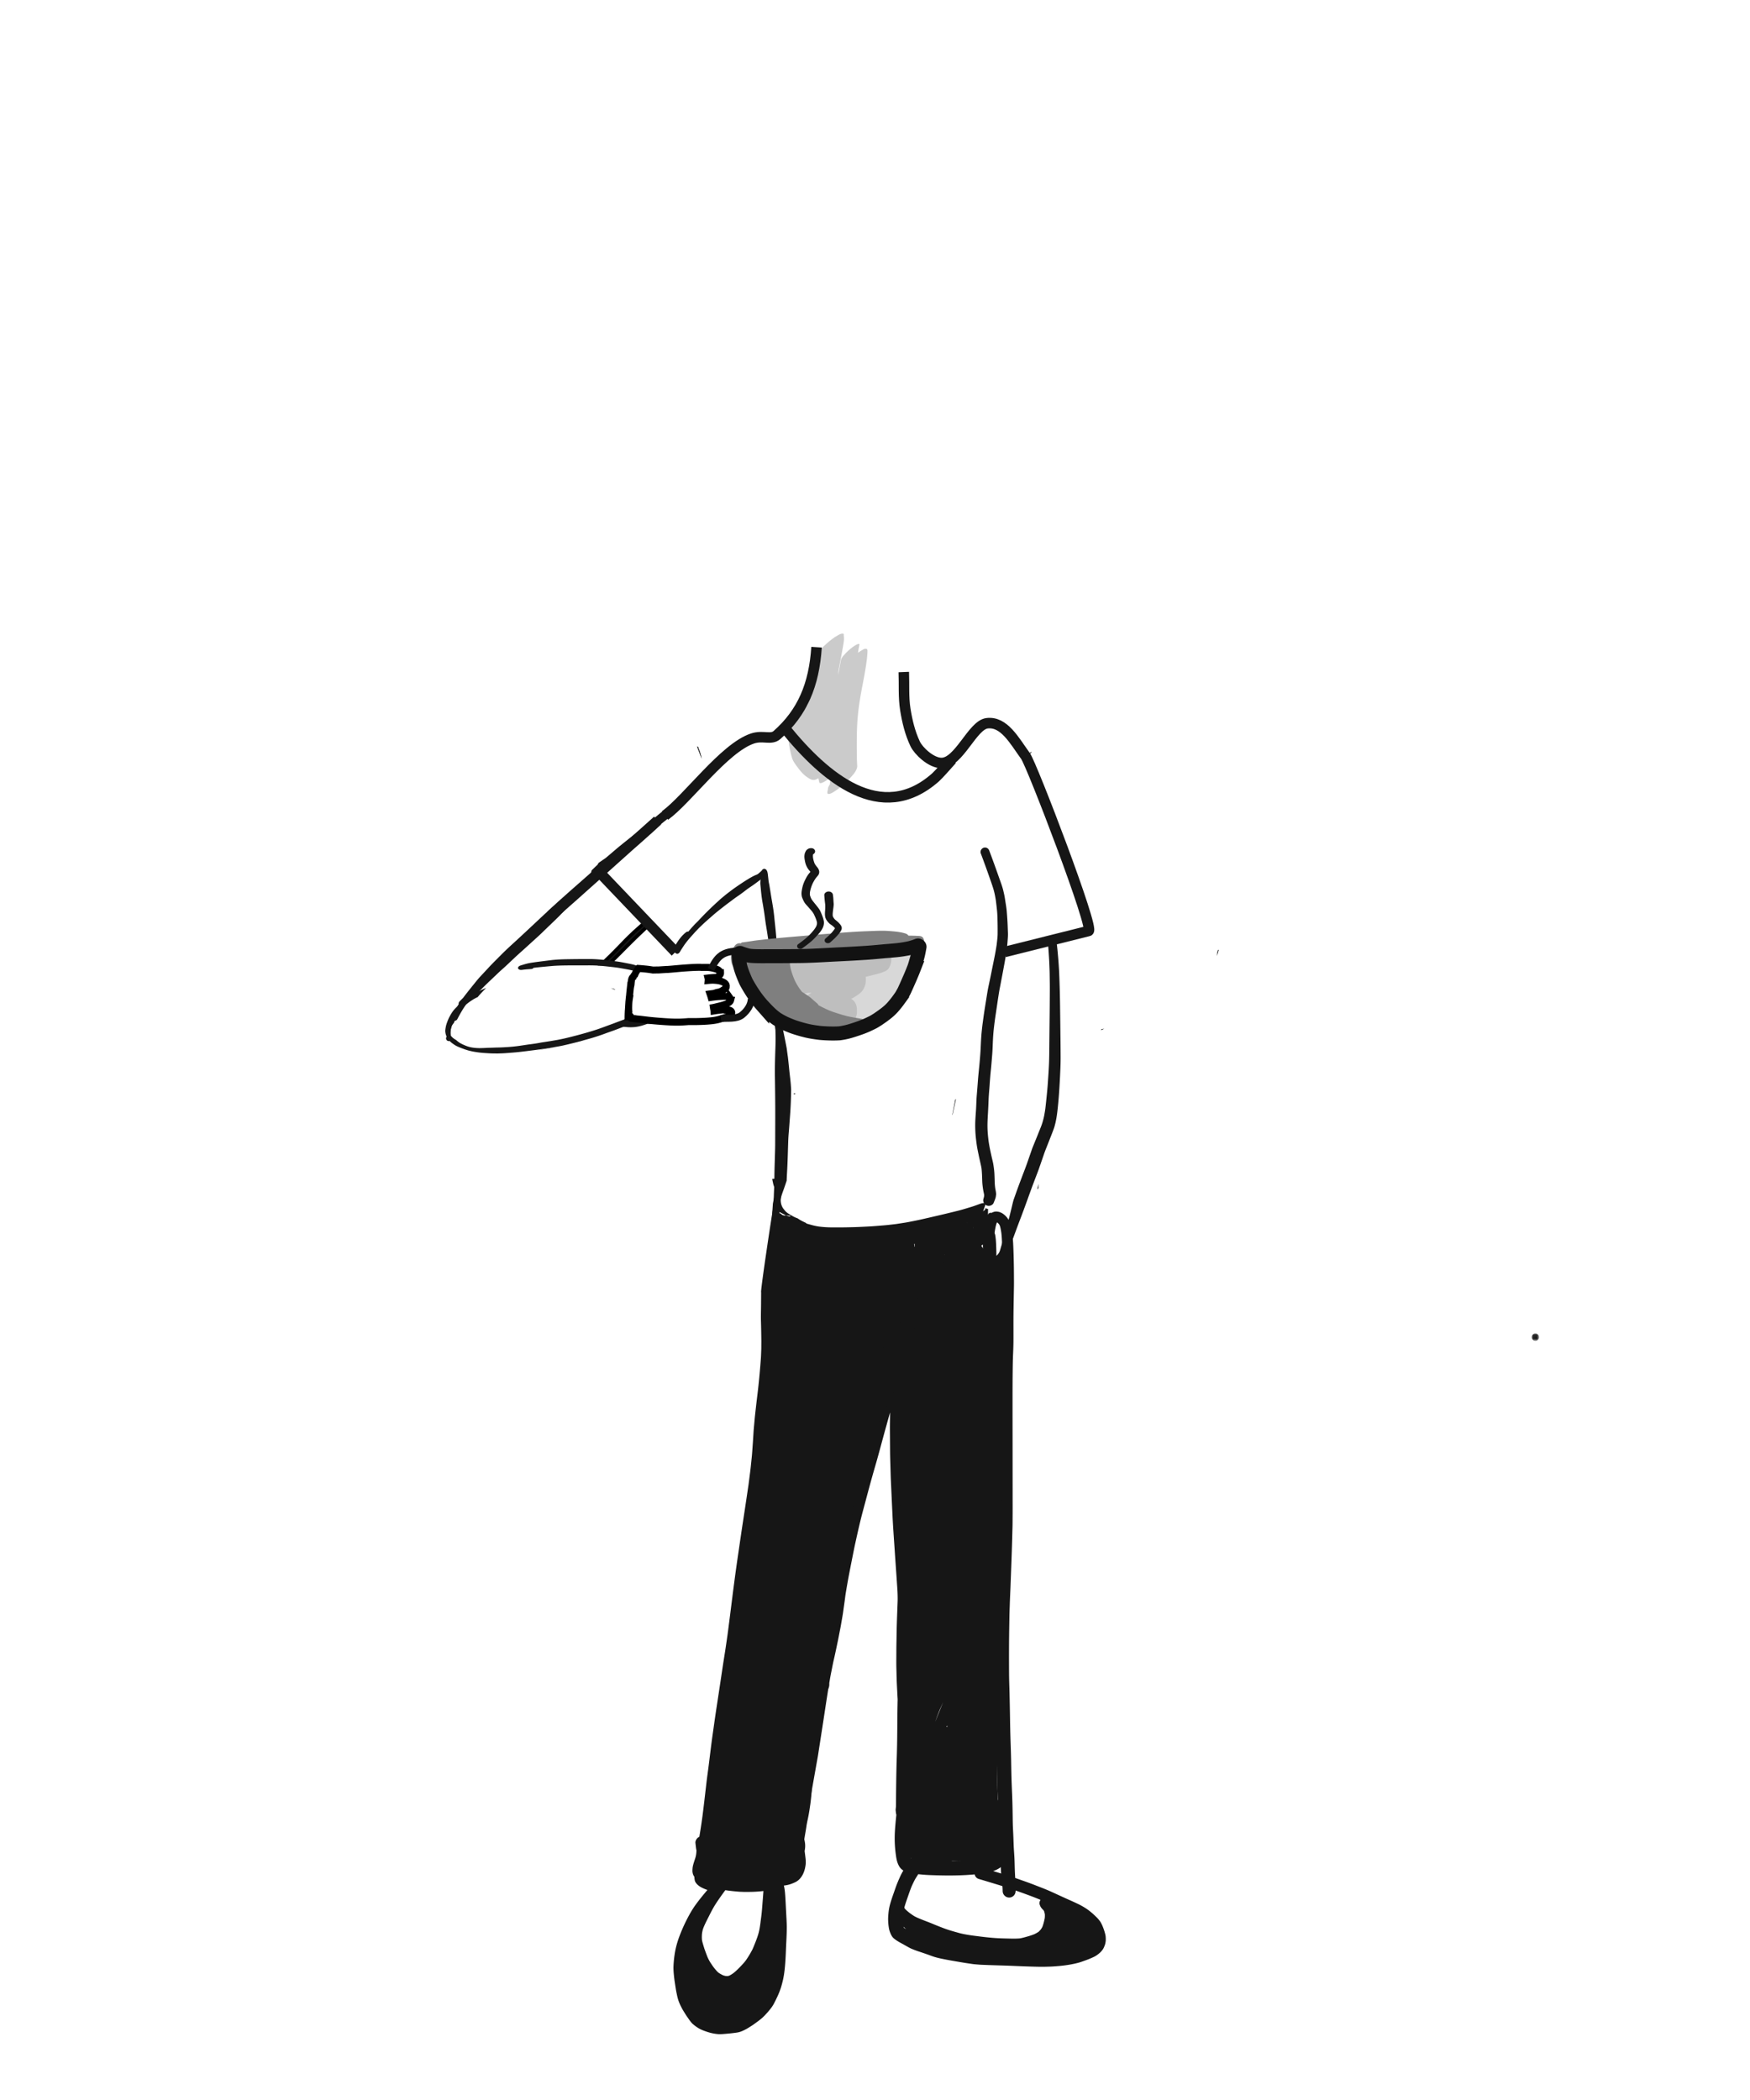 <svg width="500" height="600" xmlns="http://www.w3.org/2000/svg" xmlns:xlink="http://www.w3.org/1999/xlink"><defs><path id="a" d="M.037.065h2.118v2.116H.037z"/></defs><g fill="none" fill-rule="evenodd"><path d="M240.56 181.063c-.355-.011-.635.169-.965.327l-1.041.627a23.137 23.137 0 0 0-2.521 2c-1.094.988-2.079 2.038-2.906 3.22-.21.3-.38.625-.46.973-.092.41-.13.845-.203 1.259-.114.634-.201 1.274-.29 1.912-.093.667-.188 1.332-.262 2-.084.757-.22 1.524-.253 2.284l-.058 1.376-.354 1.82c-.164.851-.32 1.704-.466 2.558-.32.222-.63.456-.93.701a26.9 26.9 0 0 0-2.57 2.323l-1 1.112a5.572 5.572 0 0 0-1.058 1.678c-.255 3.085.187 6.159 1.019 9.148.284 1.025.942 1.908 1.586 2.773.412.553.836 1.101 1.307 1.615a8.936 8.936 0 0 0 2.352 1.805c.373.211.7.305 1.159.26.39-.038.769-.263 1.106-.446l.076-.042c.088.456.185.907.306 1.362l.432.043a6.01 6.01 0 0 0 1.728-.892.94.94 0 0 0 .046-.028l.87-.638a65.92 65.92 0 0 1-.074 1.887c-.217.3-.394.62-.53.959l-.116.792a2.694 2.694 0 0 1-.071.318c-.048.18-.046.52.076.665l.413.04c.605-.13 1.27-.572 1.743-.881.453-.296.891-.612 1.303-.953 1.33-1.105 2.547-2.246 3.66-3.538.545-.635 1.107-1.447 1.277-2.251.048-.226.016-.482.007-.713-.021-.614-.068-1.228-.078-1.843-.024-1.386-.033-2.77-.031-4.156.005-2.8.063-5.592.345-8.382.274-2.71.724-5.402 1.243-8.083.293-1.511.584-3.019.831-4.537.277-1.712.56-3.442.632-5.172.014-.301.059-.722-.2-.939-.417-.105-.803-.021-1.155.25-.473.26-.925.544-1.359.852.129-.741.262-1.481.403-2.22.066-.257-.042-.356-.327-.296l-.507.203a9.587 9.587 0 0 0-1.452.978c-.579.46-1.122.95-1.631 1.474l-.635.706c-.291.32-.515.676-.671 1.065-.285 1.453-.55 2.909-.815 4.364l.053-1.058.079-.414c.227-1.19.457-2.38.677-3.572l.46-2.482c.076-.411.143-.824.214-1.237.069-.406.121-.812.155-1.22.036-.428-.023-.85-.06-1.277.083-.323-.013-.485-.287-.485-.064 0-.138.008-.221.026" fill="#BEBEBE" opacity=".8"/><path d="M199.21 213.409c.35.906.701 1.81 1.037 2.72l.233.632a16.568 16.568 0 0 0-.736-2.523 6.63 6.63 0 0 0-.42-.798 4.703 4.703 0 0 0-.17-.18c.018.05.038.1.057.149M348.047 271.392l-.045.006c-.075.228-.152.457-.23.685-.025.356-.053.713-.081 1.069.026-.087.05-.174.075-.262.145-.507.292-1.014.442-1.52a27.33 27.33 0 0 0-.161.022M272.936 314.136c-.16.829-.32 1.658-.484 2.487-.12.618-.243 1.234-.364 1.851l-.007.04.081-.02.96-4.41-.186.052M217.087 283.425l.084.211.433-.466-.517.255M294.581 214.868c-.307.234-.612.46-.926.673.305-.124.612-.245.921-.362.058-.157.121-.31.19-.462-.06.052-.12.102-.185.151M274.042 352.285l-.795 3.97 1.687-.011c.288-.002.577-.006.865-.01l1.288-3.99c-1.014.017-2.03.03-3.045.041" fill="#161616"/><path d="M199.258 213.42l.235.358.178-.12a6.009 6.009 0 0 0-.208-.205c-.1-.066-.203-.13-.309-.192l.104.158M280.604 440.26c-.27 1.025-.53 2.051-.786 3.079l-.48 3.172.06 1.46c.038.879.063 1.759.087 2.638l.008.321c.092-.376.187-.75.289-1.126l.96-3.574c.01-.686.023-1.372.047-2.059l.163-4.884.015-.417-.363 1.39" fill="#161616"/><path d="M199.21 213.409c.178.46.356.918.532 1.378l.06.082-.017.031c.156.409.31.819.462 1.23l.233.63a16.568 16.568 0 0 0-.736-2.522 6.63 6.63 0 0 0-.42-.798 4.703 4.703 0 0 0-.17-.18c.018.05.038.1.057.149M203.29 220.382l-.035.091.634.608.153.014c-.1-.099-.199-.201-.292-.308a5.144 5.144 0 0 1-.408-.63c-.017.077-.035.153-.053.225" fill="#161616"/><g transform="translate(437.583 380.922)"><mask id="b" fill="#fff"><use xlink:href="#a"/></mask><path d="M.037 1.123c0 .576.482 1.058 1.06 1.058.577 0 1.059-.482 1.059-1.058 0-.577-.482-1.058-1.06-1.058C.52.065.037.546.037 1.123" fill="#161616" mask="url(#b)"/></g><path d="M276.69 352.577l-.004-.003h-.001l.182.165a39.87 39.87 0 0 0 1.763 1.466l.09.074.05.041.027.022.005-.034.01-.037a33.106 33.106 0 0 1-1.417-1.128 43.262 43.262 0 0 1-.669-.574c-.012.004-.023.008-.036.008M270.172 361.923l-.033.184-.059.31-.092.514-.096.519-.113.618c.129-.393.262-.781.398-1.174l.013-.034.015-.046.014-.043.04-.115.036-.107a4.611 4.611 0 0 0-.077-.6c-.01-.041-.02-.077-.031-.109l-.015.083zM268.666 493.965a71.647 71.647 0 0 0-1.22 3.295l.106-.268a339.511 339.511 0 0 1 1.764-4.37l.091-.223.272-.667c-.4.86-.722 1.57-1.013 2.233" fill="#2C2C2C"/><path d="M314.716 294.039a85.92 85.92 0 0 0-.163.309l.969-.436c-.271.042-.54.084-.806.127M296.372 339.853l.326-.437c-.01-.33-.017-.66-.024-.99l-.004-.174c-.1.534-.2 1.067-.298 1.6M220.214 355.732l-.03.288c.018-.017.036-.035.052-.053.306-.322.462-.674.464-1.047a1.44 1.44 0 0 0-.325-.887c-.05.567-.102 1.134-.16 1.7M256.784 359.61a1.799 1.799 0 0 0-1.066.824c-.257.441-.27.891-.179 1.38.07.378.142.755.214 1.132.026.19.052.38.082.57l.1.645c.073.805.147 1.608.247 2.41l.184 1.477a2.02 2.02 0 0 0-1.218-.044c-1.065.294-1.763 1.466-1.44 2.549l.196.66c-.155.384-.15.776-.073 1.2.1.554.177 1.112.323 1.654l.363 1.35c.178.665.35 1.33.535 1.991.403 1.447.803 2.896 1.219 4.34.792 2.75 1.701 5.463 2.59 8.183l.1.975c.132 1.277.22 2.56.328 3.841l.436 5.127c.058.674.106 1.35.153 2.024.081 2.176.145 4.354.352 6.52.041.44.145.81.466 1.132.297.299.704.47 1.125.47.867 0 1.593-.729 1.592-1.601-.001-.56.024-1.123-.015-1.682l-.061-.842c-.04-.576-.082-1.151-.123-1.727l-.04-1.51c.065.006.13.01.195.01 1.022 0 1.993-.89 1.944-1.954-.076-1.611-.24-3.221-.372-4.827-.123-1.512-.258-3.022-.39-4.533-.105-1.214-.237-2.424-.368-3.636l.066-.036a1.56 1.56 0 0 0 .554-.558c.225-.385.23-.769.156-1.195-.031-.178-.063-.356-.092-.534-.35-2.908-.543-5.831-.759-8.75-.231-3.135-.44-6.271-.653-9.408l-.176-2.6c-.028-.408-.144-.767-.438-1.063a1.498 1.498 0 0 0-1.058-.44c-.773 0-1.552.685-1.496 1.503l.116 1.727a2.066 2.066 0 0 0-.547-.262l-.173-1.12c-.074-.48-.15-.959-.226-1.438l-.168-1.05c-.086-.546-.128-1.108-.313-1.632-.159-.453-.397-.822-.82-1.072a1.782 1.782 0 0 0-1.372-.18" fill="#161616"/><path d="M258.834 362.711l.007.002c.025.014.05.028.073.043.052.048.1.098.148.151.07.1.137.2.2.303a1.359 1.359 0 0 0-.014.193 3.133 3.133 0 0 0-.025.369c.003.228.061.427.141.635.077.196.158.39.25.581.08.168.202.31.33.444.084.088.183.16.29.218l-.026.22c-.12.848-.272 1.692-.419 2.535l-.136.775c-.048.272-.11.544-.17.814-.031.142-.06.286-.094.43a4.7 4.7 0 0 1-.345-.647c-.166-.42-.308-.843-.417-1.281-.13-.525-.22-1.064-.299-1.598a33.536 33.536 0 0 1-.175-2.113 19.29 19.29 0 0 1-.022-2.027l.005-.01c.062-.017.124-.03.187-.044.17-.01.34-.005.511.007m-.204-.033c.045.004.09.01.134.018l-.134-.018m1.471-2.653a.727.727 0 0 0-.5.517c-.595-.188-1.269-.137-1.865 0-.36.082-.728.245-1.002.5a2.205 2.205 0 0 0-.354.415 3.147 3.147 0 0 0-.297.621c-.07.175-.066.385-.08.572-.011.147.01.303.015.45.012.334.027.666.055.999.025.29.065.58.098.87.038.343.078.683.122 1.024.1.781.23 1.55.398 2.318a10.9 10.9 0 0 0 .644 1.99c.265.617.586 1.195 1.09 1.647.248.223.514.38.828.485.133.043.423.058.555.007l.106-.04a.841.841 0 0 0 .37-.217c.248-.2.44-.478.543-.781.106-.313.148-.652.215-.975.091-.442.162-.89.23-1.337.044.158.09.315.139.472.145.472.329.929.508 1.388.32.817.661 1.629 1.164 2.35.113.164.24.318.367.47.159.187.365.333.563.476.164.118.345.217.52.318.214.123.426.24.648.348.28.136.616.08.783-.207.148-.254.075-.65-.206-.786a8.78 8.78 0 0 1-1.234-.72 3.105 3.105 0 0 1-.4-.417 7.573 7.573 0 0 1-.669-1.161c.109.003.219-.01.328-.04.286-.079.535-.272.685-.53.16-.276.183-.579.116-.887-.213-.959-.492-1.899-.779-2.838-.24-.784-.465-1.575-.745-2.345-.201-.553-.378-1.115-.63-1.647-.122-.253-.313-.48-.503-.683a1.213 1.213 0 0 0-.152-.137 42.215 42.215 0 0 0-.055-.372 4.478 4.478 0 0 0-.307-1.117 1.786 1.786 0 0 0-.212-.39c-.124-.167-.268-.29-.42-.43a.743.743 0 0 0-.498-.205c-.06 0-.121.008-.182.025M276.15 349.71l-.095.226.094-.225m1.18-1.214c-.3.056-.534.187-.74.414-.265.289-.393.67-.535 1.027-.192.457-.384.918-.55 1.386a1.93 1.93 0 0 0-.415 1.17c-.005.308.019.618.047.928 0 .318.031.64.052.954.072 1.094.25 2.19.418 3.274.221 1.43.775 2.743 1.347 4.06.25.574.5 1.148.778 1.71.39.791.8 1.548 1.377 2.223.223.262.489.498.748.723.326.284.657.563 1.004.82.49.366.994.712 1.535.998a6.7 6.7 0 0 0 1.166.49c.237.072.465.132.71.168.465.07.701.106 1.166.005.22-.048.44-.123.62-.26a1.942 1.942 0 0 0 .798-.912 1.54 1.54 0 0 1-.353-.413 8.133 8.133 0 0 1-.238-.55l-.07-.19a6.921 6.921 0 0 1-.122-.845c-.024-.38-.019-.759-.043-1.137-.018-.314-.038-.627-.057-.94l-.08-1.314-.112-.084-.393-.297c-.773-.641-1.453-1.378-2.1-2.144a70.142 70.142 0 0 1-1.882-2.333c-.413-.584-.854-1.161-1.194-1.791-.321-.59-.62-1.183-.896-1.793-.096-.255-.194-.511-.27-.772-.052-.175-.104-.348-.149-.523-.048-.185-.072-.374-.124-.556a1.931 1.931 0 0 0-.72-1.027c.122-.465.242-.93.342-1.399.065-.31.006-.617-.223-.847a.834.834 0 0 0-.613-.246c-.075 0-.151.008-.228.023" fill="#161616"/><path d="M281.56 345.355l-.028.077c-.048.09-.099.176-.153.26-.019.02-.038.04-.058.057-.296.213-.603.405-.92.59-.433.25-.87.491-1.326.7-.301.121-.605.233-.914.334-.35.114-.64.318-.83.64a1.412 1.412 0 0 0-.139 1.075c.194.707.986 1.209 1.706.974.124-.04.246-.081.368-.125a29.8 29.8 0 0 1-.382.319c-.94.726-1.88 1.453-2.849 2.14-.254.18-.444.383-.53.692-.082.3-.039.625.117.893.306.527 1.048.758 1.575.415 1.402-.907 2.791-1.858 4.1-2.895.667-.529 1.263-1.173 1.841-1.796.329-.355.648-.722.944-1.106-.35.068-.723.013-1.045-.177a1.531 1.531 0 0 1-.75-1.314c.003-.564.007-1.128.014-1.69a1.5 1.5 0 0 1-.747-.282c0 .073.002.146.006.219M282.795 346.053l-.034.044.036-.044h-.002zM306.37 248.386c.093-.08.2-.154.32-.223l-.098-.412-.222.635M306.138 249.936c.038-.004.075-.006.114-.008l-.023-.502-.09.51M223.07 347.97a7.946 7.946 0 0 0-2.157.741c-.134.068-.264.15-.39.24-.037.934-.058 1.868-.106 2.8-.068 1.327-.131 2.656-.215 3.981v.015c.336-.116.56-.342.768-.633.205-.287.414-.568.626-.847.33-.41.688-.77 1.09-1.103.711-.515 1.474-.939 2.273-1.298.247-.097.495-.193.748-.273.362-.116.733-.181 1.099-.282.135-.038.262-.094.38-.166a7.867 7.867 0 0 1-1.171-.571c-.755-.451-1.585-.846-2.137-1.559-.22-.28-.477-.563-.651-.883a6.576 6.576 0 0 1-.09-.174l-.068.013" fill="#161616"/><path d="M223.136 341.525l-.01.064.01-.064m.015-7.573c-.255.86-.496 1.725-.74 2.588-.17.602-.307 1.213-.458 1.82-.146.589-.261 1.187-.383 1.78-.12.588-.244 1.174-.349 1.765-.109.61-.25 1.216-.364 1.826l-.026.14-.036.48c-.09 1.309-.175 2.616-.24 3.926a88.86 88.86 0 0 0-.06 1.475c.035.11.074.218.117.326.109.273.22.542.39.782.146.205.301.4.467.586.326.369.71.71 1.097 1.013.51.4 1.036.748 1.613 1.041.552.282 1.12.525 1.69.764.575.245 1.152.477 1.749.664.582.182 1.208.26 1.809.358 1.206.196 2.415.383 3.618.607.702.13 1.4.266 2.11.35.644.077 1.289.149 1.932.215 1.286.132 2.589.122 3.88.139 3.479.044 6.964-.046 10.441-.191.36-.016.686-.135.943-.393a1.35 1.35 0 0 0 0-1.9c-.257-.258-.584-.377-.943-.392-2.67-.114-5.341-.184-8.012-.228-1.227-.02-2.454-.022-3.68-.063-.647-.021-1.294-.047-1.94-.08-.62-.03-1.236-.115-1.85-.189l-.653-.075c-.72-.117-1.433-.27-2.155-.386-.807-.13-1.61-.266-2.42-.382-.812-.117-1.64-.225-2.427-.46a19.353 19.353 0 0 1-1.952-.721c-.84-.364-1.646-.77-2.381-1.321l-.225-.176a5.326 5.326 0 0 1-.564-.509 3.875 3.875 0 0 1-.212-.38 4.907 4.907 0 0 1-.204-.746c-.062-.75-.005-1.501.037-2.253.022-.409.021-.818.039-1.227.018-.413.065-.821.115-1.231.086-.643.158-1.285.233-1.93.135-.978.28-1.954.5-2.917.124-.544.239-1.089.387-1.625.21-.768.42-1.534.643-2.297l.022-.627a.829.829 0 0 0-.553-.52.794.794 0 0 0-.214-.03.833.833 0 0 0-.79.604M256.562 380.196l-.161.067a1.895 1.895 0 0 0-.542.26 3.536 3.536 0 0 0-.825.751c-.702.853-1.164 1.837-1.582 2.853a53.67 53.67 0 0 0-1.184 3.148 446.558 446.558 0 0 0-1.011 3.021c-1.03 3.103-2.073 6.2-3.143 9.29a449.423 449.423 0 0 0-2.328 6.842c-.21.614-.422 1.228-.633 1.841-.344 1.003-.832 2.01-.855 3.09-.012.572.4 1.095.942 1.243.222.062.456.061.676.002l-.904 3.448c-.365 1.393-.71 2.79-1.06 4.188-.328 1.313-.673 2.622-.971 3.943-.722 3.197-1.462 6.389-2.12 9.6-.71 3.477-1.413 6.953-2.102 10.433l-.282 1.426c-.108.548-.257 1.087-.39 1.628-.09.375-.154.75-.203 1.132a5.345 5.345 0 0 0-.056.53c-.023.284.026.55.091.825.127.536.66.915 1.195.915a1.2 1.2 0 0 0 .256-.028c-.066.392-.13.785-.191 1.179l-.403 2.622c-.152.985-.25 1.98-.37 2.97-.134 1.087-.274 2.174-.413 3.26-.239 1.47-.471 2.942-.743 4.407a360.451 360.451 0 0 1-.986 5.105c-.298 1.484-.618 2.96-.934 4.44-.189.883-.336 1.777-.503 2.664-.117.614-.22 1.23-.32 1.846-.525 3.193-.995 6.392-1.469 9.593-.51 3.447-1.04 6.89-1.57 10.335-.388 2.526-.844 5.036-1.29 7.552-.334 1.89-.67 3.78-1.003 5.67-.4 2.257-.839 4.508-1.266 6.76-.067.357-.056.687.131 1.009.17.293.453.512.779.602.641.178 1.467-.213 1.6-.914.457-2.41.922-4.818 1.351-7.232l1.17-6.59c.247-1.393.493-2.788.743-4.181.083-.469.146-.942.22-1.413l.506-3.257c.513-3.301 1.02-6.603 1.522-9.906.229-1.5.466-2.999.698-4.498.11-.706.242-1.409.364-2.113.118-.688.224-1.379.36-2.062l.585-2.949c.144-.72.317-1.435.478-2.151.356-1.586.682-3.177 1.015-4.768.146-.698.275-1.4.41-2.1.133-.679.275-1.357.394-2.038l.51-2.93c.129-.738.216-1.486.321-2.228.096-.675.19-1.35.283-2.027.103-.746.188-1.495.312-2.237.274-1.629.546-3.254.856-4.876.327-1.703.661-3.404 1-5.106.272-1.362.534-2.727.834-4.083.693-3.132 1.379-6.265 2.215-9.362.867-3.207 1.702-6.422 2.6-9.62.414-1.482.844-2.96 1.27-4.437.47-1.64.911-3.288 1.356-4.936.79-2.931 1.603-5.855 2.42-8.778l.092-.326-.003.301c-.015 1.598-.051 3.198-.04 4.795l.04 5.875c.01 1.276.047 2.546.086 3.82.05 1.558.08 3.118.15 4.674.152 3.365.307 6.731.466 10.097.157 3.3.412 6.599.628 9.897.187 2.853.396 5.706.588 8.56.237 3.493.468 6.986.695 10.48.107 1.645.174 3.293.26 4.94.084 1.596.164 3.194.245 4.791.323 6.324.359 12.659.459 18.99.051 3.23.228 6.459.437 9.68.096 1.48.225 2.96.34 4.438.124 1.602.213 3.206.28 4.811.07 1.728.11 3.46.184 5.188.035.813.083 1.624.143 2.434.03.414.062.828.095 1.24.042.55.058 1.13.237 1.653.043.153.104.294.183.425.01 2.133.03 4.266.082 6.397a1.861 1.861 0 0 0 1.84 1.85c1.02 0 1.814-.842 1.84-1.85.078-3.263.076-6.528.094-9.791.015-3.04.022-6.08.023-9.122.001-3.231.001-6.464-.028-9.697-.028-3.13-.05-6.264-.157-9.392-.052-1.53-.094-3.06-.16-4.588-.068-1.585-.142-3.17-.2-4.756-.12-3.277-.247-6.552-.428-9.825-.099-1.781-.197-3.563-.278-5.346.008-5.291.027-10.583.039-15.874.013-6.297.032-12.595.04-18.893l.012-9.498c.001-.772.003-1.543.003-2.315 0-.721.009-1.453-.027-2.174l-.136-2.694c-.04-.77-.115-1.54-.174-2.309-.247-3.216-.597-6.424-.899-9.635-.063-.675-.107-1.354-.188-2.027-.118-.996-.244-1.99-.392-2.982-.116-.778-.268-1.55-.42-2.321a35.22 35.22 0 0 0-.471-2.133c-.158-.6-.345-1.171-.636-1.726-.2-.38-.514-.654-.879-.82.113-.378.226-.756.335-1.135.208-.72.452-1.432.633-2.16.086-.346.172-.692.24-1.043.114-.608.218-1.25.17-1.87a4.947 4.947 0 0 0-.125-.775c-.058-.24-.18-.465-.288-.685-.208-.421-.622-.745-.996-1a2.086 2.086 0 0 0-.632-.267 1.449 1.449 0 0 0-.393-.052c-.217 0-.428.041-.659.075M226.906 312.412l-.043.012-.193.192c.172-.005.344-.009.515-.01l-.01-.25c-.09.02-.18.037-.27.056M261.794 247.856l-.018-.008-.033-.014.051.022M261.843 247.876l-.074-.03.074.03M185.12 291.06c-.354.011-.693.167-1.033.258l-.303.08-.126.023c-.285.053-.571.1-.86.146-.44.055-.88.105-1.324.147a7.86 7.86 0 0 1-1.243.013c-.283.217-.602.393-.911.57-.265.153-.536.295-.809.431-.34.17-.68.339-1.025.502.619.155 1.267.196 1.898.243.671.048 1.335.036 2.005-.032.705-.073 1.407-.23 2.088-.425.304-.087.603-.192.904-.29a8.898 8.898 0 0 0 .595-.212c.481-.015.962-.029 1.443-.046a.337.337 0 0 0 .332-.334c0-.178-.151-.34-.332-.335-.213.007-.426.014-.639.019.065-.374-.264-.76-.642-.76-.006 0-.011 0-.017.002M166.374 297.243c-.81.238-1.628.445-2.446.651.768-.183 1.537-.36 2.306-.537.123-.058.246-.119.367-.18l-.227.066M158.59 299.145c-.599.114-1.204.202-1.803.316-.614.12-1.23.24-1.846.35-.621.11-1.24.234-1.864.332l-.209.032c.762-.11 1.52-.237 2.28-.363a69.84 69.84 0 0 0 3.556-.688l-.113.021M175.783 282.841a.773.773 0 0 0-.536-.36l-.74-.157c.426.16.853.328 1.276.517M127.797 293.485c-.346.338-.338.92 0 1.26.06.06.125.11.195.147-.179.529-.34 1.064-.517 1.591-.132.397.15.84.535.946a.765.765 0 0 0 .59-.077c.188-.11.274-.265.352-.46l.034-.084a2.327 2.327 0 0 1-.132-.401c-.15-.715-.2-1.404-.08-2.124a6.145 6.145 0 0 1 .266-1.061c.12-.34.236-.51.463-.788.032-.04.066-.08.101-.119.103-.249.212-.496.32-.744.057-.139.114-.277.173-.415-.754.79-1.52 1.566-2.3 2.33" fill="#161616"/><path d="M185.12 263.015c-.179.036-.35.183-.495.29-.174.127-.342.267-.51.403-.268.219-.528.448-.788.678l-1.592 1.413c-.507.452-.994.928-1.49 1.395a52.05 52.05 0 0 0-1.576 1.553c-.985 1.011-1.958 2.035-2.953 3.037a111.259 111.259 0 0 1-3.039 2.973l-.677.63c.688.013 1.377.012 2.066.018l.382-.391c.957-.974 1.933-1.93 2.896-2.9 2.035-2.05 4.072-4.101 6.178-6.079.364-.342.724-.69 1.083-1.038.2-.193.398-.387.6-.577.133-.125.26-.26.397-.383a.543.543 0 0 0 .073-.06v-.002a.586.586 0 0 0 .147-.56.567.567 0 0 0-.565-.415.706.706 0 0 0-.138.015" stroke="#000" fill="#161616"/><path d="M201.533 221.882c-.955.76-1.91 1.521-2.867 2.278-2.065 1.635-4.094 3.313-6.128 4.985-1.77 1.456-3.56 2.887-5.32 4.357a418.012 418.012 0 0 1-5.99 4.915c-1.806 1.454-3.647 2.862-5.408 4.37-.899.77-1.796 1.54-2.702 2.3-.616.428-1.233.855-1.852 1.28-.233.161-.407.353-.485.633-.152.158-.295.286-.436.416-.373.347-.72.723-1.104 1.056-.435.376-.383 1.111 0 1.496.196.197.466.309.743.309.293 0 .528-.12.744-.31.42-.37.805-.786 1.213-1.173.4-.382.828-.735 1.254-1.088.255-.21.509-.423.762-.636.948-.658 1.895-1.318 2.842-1.978.977-.684 1.933-1.39 2.893-2.099.422-.312.853-.614 1.257-.949l1.861-1.539c.904-.747 1.794-1.51 2.69-2.269a231.575 231.575 0 0 1 4.587-3.765c1.466-1.18 2.924-2.37 4.395-3.544.32-.243 1.344-1.451 2.52-2.912 2.278-2.83 5.126-6.606 4.531-6.133zM223.48 352.578a8.772 8.772 0 0 0-.145.447 2.445 2.445 0 0 0-.033.131 1.07 1.07 0 0 0-.537-.36 1.03 1.03 0 0 0-.793.105.974.974 0 0 0-.369.387.867.867 0 0 0-.13.116c-.223.03-.437.13-.602.297a1.546 1.546 0 0 0-.24.29c-.107.145-.16.313-.22.481a2.45 2.45 0 0 0-.072.433 5.13 5.13 0 0 0-.037.49c-.008.276-.024.55-.047.825l-.138 1.66c-.079.963-.143 1.928-.215 2.89-.076 1.019-.139 2.038-.209 3.057l-.022.338-.045.348-.292 1.641c-.165.917-.251 1.843-.353 2.768-.04.352.223.726.51.895l.054.03a.972.972 0 0 0 .638.554 1 1 0 0 0 .773-.101c.205-.12.423-.359.462-.604.076-.471.144-.943.208-1.416a.702.702 0 0 0 .66-.347c.06-.1.11-.203.15-.312.043-.175.076-.347.097-.527a6.63 6.63 0 0 0 .032-.894c-.008-.336-.022-.673-.016-1.009l.006-.33c.224-.135.392-.357.481-.621.132-.393.268-.784.382-1.183.05-.18.097-.36.143-.542.209.17.473.27.766.27.671 0 1.255-.568 1.245-1.252-.004-.265-.004-.53-.003-.795.096-.176.145-.365.145-.566.081-.676.059-1.362.07-2.04l.007-.405.003-.05.06-1.132c.035-.637.106-1.271.076-1.91a1.428 1.428 0 0 0-.183-.643 20.417 20.417 0 0 0-.195-1.414 1.075 1.075 0 0 0-1.037-.793c-.5 0-.878.335-1.035.793M279.936 355.328l-.014.111c.003-.037.008-.074.014-.11zm4.86-6.003a2.7 2.7 0 0 1-.034.044c.01-.015.022-.03.033-.044zm-.19-.092l-.056.007a1.52 1.52 0 0 1 .056-.007zm.31-.003c.036.003.072.008.108.015l-.108-.015zm.228-.239zm-.594-2.83c-.358 0-.706.117-1.026.264l-.258.12-.006.004c-.273-.084-.594-.036-.78.192-.931 1.14-1.845 2.296-2.764 3.446a1.17 1.17 0 0 0-.5.306c-.563.591-1.051 1.255-1.544 1.906l-.608.786-.41.528c-.11.122-.22.244-.327.367-.182.204-.258.426-.36.674-.106.257-.023.62.11.848.138.237.383.444.654.506l.021.005a1.089 1.089 0 0 0 .75-.068c.227.356.682.66 1.116.616.256-.024.51-.056.762-.111.293-.063.578-.288.804-.47.211-.173.423-.344.635-.514l.011.811c.01.678.047 1.357.075 2.035l.034.839c.02.482.041.963.076 1.444.027.26.059.52.097.778l.06.353c.056.197.124.39.204.578a1.578 1.578 0 0 0 1.517 1.161c.284 0 .548-.073.794-.216.378-.222.574-.546.722-.945a1.7 1.7 0 0 0 .175-.736c.027-.175.041-.35.041-.528.007-.17.018-.34.026-.51.017-.335.022-.673.032-1.009.017-.647 0-1.296-.012-1.943a93.716 93.716 0 0 0-.068-2.09 39.88 39.88 0 0 0-.074-1.256 17.217 17.217 0 0 0-.166-1.357 3.182 3.182 0 0 0-.196-.683l.068-.53c.128-.766.25-1.521.503-2.256a4.21 4.21 0 0 1 .138-.25h.003c.037.02.074.042.109.065.152.134.29.277.424.429.091.138.171.278.25.428.22.662.325 1.349.43 2.039.047.422.092.843.12 1.266.038.589.064 1.176.087 1.766.045 1.089.034 2.182.041 3.271.013 1.924.02 3.852-.01 5.776-.017 1.04-.014 2.082-.052 3.122-.04 1.044-.077 2.09-.118 3.134-.083 2.085-.162 4.17-.21 6.256-.048 2.113-.087 4.227-.132 6.34-.043 2.026-.246 4.045-.303 6.071-.124 4.314-.138 8.629-.158 12.943-.036 8.385-.034 16.77-.038 25.154 0 1.926.009 3.852-.009 5.777-.01 1.067-.001 2.134-.03 3.2-.037 1.285-.073 2.57-.108 3.856-.117 4.22-.29 8.44-.452 12.658-.071 1.83-.174 3.658-.232 5.488-.075 2.37-.132 4.738-.175 7.11-.072 4.22-.083 8.443-.063 12.663.009 1.892.083 3.784.123 5.676.05 2.37.097 4.74.128 7.11.025 1.985.054 3.97.115 5.954.063 2.05.131 4.1.167 6.152.04 2.138.058 4.276.133 6.413.074 2.096.166 4.193.215 6.29.05 2.172.06 4.345.16 6.516.044.99.11 1.982.16 2.972.055 1.079.096 2.157.172 3.234.07 1.004.153 2.006.212 3.012.058.98.097 1.961.147 2.942.05.981.164 1.958.265 2.936.103 1 .228 2.011.23 3.018 0 1.017.842 1.865 1.852 1.865.49 0 .965-.198 1.312-.546.362-.364.514-.813.543-1.319.054-.953-.016-1.92-.071-2.872-.059-1.01-.12-2.02-.158-3.03-.037-.987-.055-1.975-.091-2.961-.037-1.002-.11-2.003-.177-3.003-.072-1.078-.097-2.16-.136-3.24-.035-.992-.088-1.985-.139-2.977-.05-.986-.058-1.971-.073-2.958a404.467 404.467 0 0 0-.063-3.484c-.048-2.072-.147-4.145-.226-6.216-.082-2.14-.109-4.283-.153-6.423-.042-2.045-.114-4.088-.18-6.132a342.272 342.272 0 0 1-.136-5.996 924.73 924.73 0 0 0-.141-7.152c-.044-1.87-.123-3.739-.134-5.61-.028-4.227-.028-8.457.04-12.684l.06-3.702c.018-1.135.069-2.27.103-3.405.056-1.841.156-3.68.225-5.52.157-4.225.327-8.45.443-12.675l.106-3.89c.029-1.036.021-2.073.03-3.11.017-1.92.008-3.84.007-5.762-.002-4.415-.005-8.83-.01-13.245-.002-3.99-.013-7.98-.014-11.97 0-4.312-.004-8.626.074-12.937.019-1.03.062-2.056.107-3.084.044-1.026.073-2.049.08-3.076.013-2.066-.007-4.132.001-6.197.01-2.105.046-4.21.085-6.314l.058-3.155c.02-1.042 0-2.085-.003-3.127-.004-1.92-.039-3.846-.096-5.766a163.153 163.153 0 0 0-.128-3.332c-.06-1.18-.203-2.354-.371-3.522a20.434 20.434 0 0 0-.34-1.742 5.463 5.463 0 0 0-2.537-3.45c-.072-.03-.145-.063-.217-.094a3.55 3.55 0 0 0-.582-.225l-.232-.039a2.472 2.472 0 0 0-.645-.054zM138.567 282.413c-.464.2-.922.405-1.38.618-.41.19-.807.43-1.192.665-.469.289-.933.584-1.395.884-.39.25-.766.527-1.137.806-.42.317-.85.637-1.232 1.002-.22.211-.446.417-.657.637-.23.24-.45.481-.663.737-.24.285-.482.568-.714.86a9.942 9.942 0 0 0-1.347 2.25c-.162.37-.312.749-.446 1.13-.133.377-.212.769-.293 1.16-.09.436-.146.886-.15 1.33-.004.371.056.748.127 1.11.074.375.208.73.37 1.076.114.245.372.464.653.464h.023c-.102-.227-.229-.492-.28-.736-.15-.715-.2-1.403-.08-2.124a6.151 6.151 0 0 1 .266-1.061c.12-.34.237-.51.463-.787.032-.04.067-.08.102-.12.103-.248.212-.496.32-.744.11-.273.224-.546.356-.808.156-.309.336-.601.524-.89.39-.6.79-1.186 1.245-1.74.32-.39.65-.781 1.05-1.092 1.034-.808 2.105-1.568 3.297-2.121l.102-.047c.228-.285.464-.562.712-.832a43.52 43.52 0 0 1 1.526-1.603l.166-.164c-.112.046-.224.092-.336.14" fill="#161616"/><path d="M131.184 287.226c-.403.238-.76.54-1.09.873-.522.526-.938 1.138-1.315 1.775-.182.308-.346.622-.511.94-.077.146-.135.306-.2.458a14.823 14.823 0 0 0-.558 1.513c-.096.316-.15.638-.205.962-.04.233-.07.466-.085.701-.016.225.024.453.058.674.073.473.253.93.489 1.343.23.406.509.794.85 1.113.366.343.782.64 1.197.92.562.379 1.19.627 1.813.881.334.137.672.259 1.012.38.335.12.673.222 1.011.329.338.104.685.173 1.029.255.67.16 1.353.252 2.034.349.687.096 1.381.142 2.073.188.68.043 1.36.095 2.04.103l1.229.014c.366.004.735-.022 1.101-.032.621-.02 1.243-.061 1.864-.11.758-.056 1.516-.115 2.273-.182 1.415-.127 2.824-.313 4.234-.49a167.19 167.19 0 0 0 4.365-.597c1.366-.207 2.727-.44 4.085-.688.649-.117 1.293-.27 1.935-.42.712-.168 1.423-.344 2.133-.52 1.384-.341 2.753-.74 4.124-1.122a56.48 56.48 0 0 0 3.812-1.202c.656-.234 1.308-.48 1.965-.713.664-.236 1.332-.465 1.992-.713.612-.23 1.222-.467 1.836-.696.332-.123.666-.244.999-.37.204-.078.404-.163.596-.269.123-.068.247-.135.372-.198.343-.172.69-.34 1.04-.496.098-.037.198-.072.298-.104.118-.037.233-.086.346-.135.109-.04.218-.074.33-.104a.877.877 0 0 0 .637-.842c0-.458-.395-.895-.868-.872-.232.01-.488-.015-.709.063-.109.038-.218.08-.327.118-.303.108-.604.222-.898.352-.234.104-.467.214-.7.323-.213.1-.416.222-.627.326-.562.22-1.132.42-1.697.631-.666.25-1.327.512-1.997.751-1.275.454-2.535.954-3.816 1.386a85.757 85.757 0 0 1-4.188 1.267c-1.353.38-2.71.737-4.074 1.07-.6.147-1.2.293-1.804.418l-1.152.237c-.378.078-.762.135-1.142.202-1.212.215-2.43.396-3.647.58-.556.1-1.11.21-1.669.297a62.99 62.99 0 0 1-1.968.27c-.913.129-1.823.275-2.737.405-1.064.15-2.129.264-3.201.332-.999.063-1.99.13-2.99.141-.531.007-1.062.034-1.593.053-.483.018-.97.015-1.452.044-.673.042-1.348.067-2.023.076a13.502 13.502 0 0 1-1.868-.12 8.652 8.652 0 0 1-2.255-.598c-.385-.16-.768-.321-1.137-.519-.246-.132-.501-.26-.726-.427-.249-.184-.515-.37-.728-.6a8.757 8.757 0 0 1-.917-.597 4.742 4.742 0 0 1-.677-.702 4.052 4.052 0 0 1-.408-.685 3.706 3.706 0 0 1-.196-.694c-.03-.349 0-.693.029-1.04.021-.159.044-.316.079-.474.053-.234.114-.464.179-.694.108-.393.263-.772.412-1.151.111-.233.216-.47.343-.696.252-.451.502-.896.812-1.31.031-.04.062-.079.094-.117a7.41 7.41 0 0 1 .131-.277 9.28 9.28 0 0 1 .524-.89c.153-.234.307-.467.465-.696a6.45 6.45 0 0 0-.085.049" fill="#161616"/><path d="M160.936 257.046c-.344.055-.612.278-.889.467-.224.153-.45.305-.673.462-.528.369-1.014.793-1.508 1.205a62.27 62.27 0 0 0-2.47 2.194c-1.81 1.683-3.604 3.381-5.415 5.063-.859.8-1.72 1.597-2.583 2.391-.956.878-1.92 1.745-2.856 2.644-.812.78-1.608 1.582-2.4 2.38-.903.908-1.809 1.81-2.674 2.752-.73.795-1.47 1.58-2.206 2.367-.687.734-1.308 1.532-1.941 2.311-.768.947-1.526 1.897-2.273 2.86-.244.314-.485.63-.722.947-.34.348-.685.692-1.028 1.037a.924.924 0 0 0-.254.797c-.705 1.09-1.334 2.23-1.93 3.384-.225.432-.115.969.318 1.224.403.237.994.11 1.218-.322.442-.853.906-1.693 1.4-2.518.388-.65.813-1.279 1.254-1.896.249-.22.497-.443.74-.67.422-.392.817-.81 1.209-1.232.754-.815 1.586-1.553 2.362-2.344a88.264 88.264 0 0 1 2.494-2.437c.884-.829 1.753-1.675 2.637-2.503.423-.396.865-.773 1.296-1.161.456-.411.903-.83 1.348-1.254.923-.876 1.843-1.751 2.786-2.605.923-.833 1.854-1.655 2.77-2.496.909-.836 1.823-1.664 2.74-2.492.694-.625 1.36-1.285 2.03-1.934.688-.667 1.378-1.33 2.069-1.993.725-.694 1.45-1.387 2.15-2.109l1.153-1.192c.16-.166.322-.33.483-.494.287-.292.589-.608.796-.96a1.276 1.276 0 0 0-.454-1.745l-.303-.128a1.282 1.282 0 0 0-.674 0M168.121 274.01h-.378a314.136 314.136 0 0 0-5.03.04c-1.145.015-2.292.039-3.432.113-.674.045-1.341.104-2.006.188-.532.067-1.063.138-1.596.203-.621.077-1.241.154-1.862.234a85.78 85.78 0 0 0-1.876.265c-.24.035-.475.08-.712.121-.272.05-.529.112-.793.179-.333.083-.657.184-.982.282l-.404.121a9.56 9.56 0 0 0-.395.128 1.13 1.13 0 0 0-.537.37c-.147.187-.167.399 0 .585a.84.84 0 0 0 .32.209c.228.086.441.082.69.058.244-.023.481-.064.724-.088l.514-.053 1.353-.098c.196-.012.36-.04.503-.134a.476.476 0 0 0 .18-.196c.468-.06.938-.118 1.409-.166 1.378-.138 2.757-.27 4.138-.392 2.268-.163 4.56-.147 6.84-.152l3.49-.007a46.882 46.882 0 0 1 3.143.105c.122.008.243.019.364.029.854.08 1.704.178 2.554.272.948.105 1.892.212 2.822.373.884.154 1.77.31 2.647.48.434.085.85.19 1.27.3.382.1.787.17 1.179.249.605.122 1.267-.14 1.43-.527.082-.195.04-.407-.117-.581-.162-.18-.401-.278-.695-.347-.217-.05-.432-.104-.647-.159a9.637 9.637 0 0 1-.483-.17 8.625 8.625 0 0 0-.938-.276c-.512-.127-1.036-.227-1.56-.33-.996-.193-1.986-.397-3.005-.535-1.1-.148-2.205-.27-3.309-.406a44.567 44.567 0 0 0-3.517-.272 22.826 22.826 0 0 0-.956-.017l-.34.001M250 409l24-50.398h-24L244 397z" fill="#161616"/><path d="M233.301 184.913C232.6 195.687 229.263 203.596 222 210c-1.714 1.512-4 0-7 1-8.092 2.697-18.565 17.337-25 22M272 217c-.959 1.071-3.759 4.274-4.724 5.127-15.528 13.731-31.614.012-42.945-13.97" stroke="#161616" stroke-width="3"/><path d="M188.223 277.13c.311-.018.622-.038.933-.059l1.05-.067c.21-.013.418-.018.627-.023l.14-.011c1.611-.123 3.217-.298 4.828-.41.839-.058 1.679-.117 2.52-.149a63.605 63.605 0 0 1 1.5-.039c.117 0 .234.003.35.012.077.007.153.016.228.03.172-.003.344-.005.515-.009l.125-.001c.155-.004.311-.005.465-.005a13 13 0 0 1 1.197.048c.712.098 1.396.256 2.033.47.205.079.358.149.491.226.157.118.291.252.391.355.088.105.156.197.21.288.015.042.028.084.039.127a1.65 1.65 0 0 1-.003.187 1.977 1.977 0 0 1-.063.217c-.04.035-.08.069-.123.1a.86.86 0 0 1-.063.19 3.2 3.2 0 0 1-.51.454 3.148 3.148 0 0 1-.377.178l-.05.016-.049.016a6.977 6.977 0 0 0-.61.012 25.41 25.41 0 0 0-1.73.147c.053.216.074.433.057.63l-.006.073c.121-.012.24-.023.359-.032.31-.024.625-.044.938-.044.122 0 .244.003.365.01.81.048 1.644.137 2.385.438.273.111.531.26.744.447.317.277.46.652.328 1.033-.006.017-.012.035-.019.05l.024.104c-.009.03-.02.06-.032.092-.02.033-.041.064-.065.096a3.127 3.127 0 0 1-.487.356 4.61 4.61 0 0 1-.527.35 3.39 3.39 0 0 1-.48.253 4.69 4.69 0 0 1-1.047.268c-.131.046-.263.09-.397.134-.177.057-.37.112-.609.172l-.31.037-.597.071-.043.006.057.163c.093.256.178.528.265.835.62-.095 1.245-.166 1.869-.219.412-.033.828-.056 1.24-.071.23-.009.467-.022.702-.022.234 0 .467.013.692.058.197.04.41.096.578.194.16.093.316.22.394.374a.57.57 0 0 1 .104.328l-.027.173a.873.873 0 0 1-.161.325c-.13.183-.343.332-.539.462-.106.07-.213.144-.33.2a3.55 3.55 0 0 1-.368.147c-.69.243-1.41.434-2.13.603-.336.078-.671.159-1.005.247a5.1 5.1 0 0 1-.38.084l.028.193c.016.1.037.2.057.301.035.164.07.331.083.497l.287-.047c.41-.067.823-.118 1.236-.167.238-.028.477-.056.715-.079.242-.023.471-.032.712.019.042.01.082.022.12.036l.477-.044c.557-.046 1.315.04 1.49.584.098.304-.087.633-.343.842-.17.139-.378.253-.577.362a3.54 3.54 0 0 1-.641.28c-.649.202-1.296.41-1.952.595-.647.183-1.325.309-2 .387-.828.097-1.66.16-2.492.197-.767.033-1.538.065-2.307.069a95.05 95.05 0 0 1-1.972-.004c-.57.05-1.139.089-1.71.122a27.12 27.12 0 0 1-2.348.038c-1.628-.043-3.249-.163-4.87-.292a90.115 90.115 0 0 1-2.396-.228c-.806-.087-1.609-.19-2.413-.287-.881-.088-1.764-.15-2.64-.279a.732.732 0 0 1-.454-.298.618.618 0 0 1-.088-.199l-.376.02c0-.043.002-.085.004-.127l.004-.11.004-.111a.485.485 0 0 0 .117.032l.247.039.012-.045a.505.505 0 0 1 .03-.073l-.075-.082c-.114-.13-.21-.317-.202-.486a1.634 1.634 0 0 1 .079-.437l-.012-.14a7.52 7.52 0 0 1-.025-.39l-.004-.16c-.027.005-.053.01-.081.017l.029-.471.003-.064.04-.625.019.005c.015-.516.044-1.032.117-1.544.016-.11.032-.223.05-.334l-.036.001c.021-.225.042-.449.073-.672l.041-.294c.02-.279.044-.556.073-.834.032-.313.065-.626.099-.938a9.831 9.831 0 0 1 .218-1.247l.051-.54c.017-.173.035-.347.06-.52.023-.17.042-.345.086-.512.03-.11.068-.208.116-.312.078-.163.164-.294.346-.387.083-.234.2-.46.422-.61.068-.169.142-.339.219-.507.214-.408.488-.822.86-1.3.747.055 1.541.126 2.57.232.565.077 1.071.153 1.545.23.555-.014 1.113-.021 1.669-.027z" stroke="#000" stroke-width="2"/><path d="M218.946 273.205l.95-.003c3.486 0 6.163-.014 8.68-.044 2.499-.029 5.035-.167 7.486-.3l.895-.048a663.16 663.16 0 0 1 2.874-.146c1.577-.078 3.208-.157 4.812-.257l.873-.053c1.163-.07 2.366-.142 3.546-.241 1.211-.103 2.533-.224 4.043-.368l.073-.005.16-.01c.472-.033.952-.076 1.417-.118l.704-.063a33.688 33.688 0 0 0 4.075-.583 15.31 15.31 0 0 0 2.67-.827 5.75 5.75 0 0 0 .595-.29c-.023.238-.047.463-.079.69-.182 1.027-.355 1.952-.602 2.874-.125.462-.259.922-.392 1.381l-.06.208-.033.114c-.145.494-.293 1.005-.484 1.49a73.613 73.613 0 0 1-1.337 3.223c-.14.315-.28.63-.418.946-.335.759-.68 1.543-1.038 2.308-.228.434-.447.831-.67 1.214-.216.373-.48.736-.735 1.087l-.159.219a28.342 28.342 0 0 1-1.75 2.188c-.313.336-.573.6-.818.832-.368.346-.765.669-1.071.91-.756.6-1.546 1.144-2.357 1.696-.408.263-.726.46-1.033.64-.338.197-.706.372-1.062.542l-.391.188c-.86.422-1.753.765-2.512 1.046-1.215.427-2.15.732-3.034.987-.9.259-1.87.462-2.882.602-.61.039-1.251.058-1.906.058a43.45 43.45 0 0 1-3.685-.172c-1.223-.153-2.534-.335-3.828-.642a40.864 40.864 0 0 1-3.781-1.098 41.543 41.543 0 0 1-2.255-.915 20.378 20.378 0 0 1-2.535-1.39c-1.472-1.018-2.677-2.306-3.843-3.552l-.314-.335a31.695 31.695 0 0 1-2.458-3.172 40.991 40.991 0 0 1-2.137-3.542 41.552 41.552 0 0 1-1.133-2.76 20.353 20.353 0 0 1-.428-1.344l-.042-.14c-.043-.152-.072-.31-.1-.463a6.015 6.015 0 0 0-.04-.212l-.077-.365-.077-.369c-.075-.52-.126-.941-.157-1.329a8.123 8.123 0 0 1-.027-.608.684.684 0 0 0 .003-.346c.004-.18.012-.359.023-.538.133.11.286.204.45.281.193.092.408.162.617.23.065.02.129.041.193.063.148.05.295.099.445.145l.031.01c.303.095.617.194.935.26.732.15 1.5.174 2.243.197.54.015 1.12.023 1.832.023.372 0 .744-.002 1.115-.004z" stroke="#979797" fill="#D8D8D8"/><path d="M258.256 550.795l-.036-.068a7.073 7.073 0 0 1-.074-.251c.046.059.099.114.153.167.19.187.391.37.617.561a12.872 12.872 0 0 1-.66-.41zm-50.943 13.771a5.503 5.503 0 0 1-.716-.197 9.225 9.225 0 0 1-1.367-.781c-.359-.322-.673-.697-.976-1.06l-.158-.19a16.156 16.156 0 0 1-.616-.841l-.247-.374-.249-.374c-.35-.53-.62-1.099-.86-1.634a92.16 92.16 0 0 1-.785-2.094c-.085-.234-.16-.481-.224-.7l-.012-.037-.086-.284c-.168-.545-.342-1.107-.451-1.69a9.57 9.57 0 0 1 .019-1.948c.052-.335.11-.623.18-.906.09-.355.229-.7.387-1.082.345-.8.75-1.602 1.108-2.308l.197-.392.05-.1.016-.03c.44-.872.897-1.775 1.391-2.632.52-.895 1.106-1.752 1.712-2.624a79.276 79.276 0 0 1 1.607-2.234c1.036.146 1.887.248 2.676.321.394.035.786.072 1.179.108.245.023.487.03.753.037l.093.002c.095.003.19.006.284.011.299.013.607.019.968.019.31 0 .62-.004.932-.01l.218-.002a34.812 34.812 0 0 0 3.789-.251l-.007.026-.002.032-.02.282c-.07 1.025-.15 2.026-.218 2.87l-.003.036-.062.795-.009.108a96.373 96.373 0 0 1-.172 2.013c-.066.673-.158 1.354-.239 1.955l-.014.103c-.032.247-.063.481-.092.716l.016-.036-.016.076c-.147 1.08-.313 2.302-.66 3.432-.38 1.249-.879 2.47-1.363 3.65l-.01.026-.055.127c-.09.21-.19.447-.307.662-.199.37-.406.743-.615 1.106-.38.655-.802 1.292-1.164 1.827l-.13.163-.239.302a8.012 8.012 0 0 1-.484.552l-.08.088c-.057.06-.111.12-.165.18-.186.208-.38.407-.58.609l-.273.278c-.478.5-1.001.981-1.554 1.432a8.95 8.95 0 0 1-1.203.755 4.22 4.22 0 0 1-.435.125 4.836 4.836 0 0 1-.657-.013zm80.803-10.696l-.074-.002c-1.124-.024-2.399-.053-3.632-.138-2.269-.154-4.545-.456-6.747-.746-1.251-.187-2.464-.38-3.659-.708l-.104-.03c-1.257-.348-2.546-.704-3.784-1.146a81.056 81.056 0 0 1-3.685-1.455 69.16 69.16 0 0 0-1.816-.717 75.484 75.484 0 0 1-1.807-.713l-.065-.028c-.57-.237-1.153-.48-1.669-.808-.378-.242-.77-.514-1.232-.857l-.067-.055c-.43-.347-.87-.705-1.236-1.124a2.68 2.68 0 0 1-.096-.148 6.648 6.648 0 0 1-.054-.22c.22-.793.485-1.575.692-2.167l.252-.734.013-.037c.315-.915.671-1.952 1.062-2.927.337-.773.66-1.447.986-2.063.167-.315.364-.616.553-.909l.103-.16c.101-.155.208-.323.305-.497l.563.059.566.055c.595.058 1.21.1 1.832.129 1.405.06 2.875.1 4.37.122.489.006.978.009 1.466.009 2.501 0 4.734-.089 6.824-.27l.241-.022.256-.022a1.7 1.7 0 0 0 1.184 1.304c2.006.596 4.084 1.224 6.353 1.921l1.808.557c.465.143.93.313 1.38.477l.028.009.07.025c.204.075.41.148.614.22 2.251.786 4.864 1.713 7.381 2.756-.284.434-.368.974-.22 1.405.08.227.157.41.246.579.085.162.203.304.318.442a3.067 3.067 0 0 0 .376.413c.064.061.11.104.153.148.052.088.102.18.15.276.084.254.153.535.212.855.021.342.014.693-.025 1.104-.18.927-.394 1.73-.659 2.457-.125.254-.27.498-.443.748-.17.202-.397.465-.652.694a8.73 8.73 0 0 1-1.245.705c-.54.213-1.094.403-1.645.564-.815.237-1.64.479-2.457.627a19.91 19.91 0 0 1-1.763.068c-.526 0-1.077-.014-1.52-.025zm-16.169-22.169l.214-.032.704-.003 1.041-.005.231-.002h.232c-.691.016-1.428.038-2.319.058l-.255.006.152-.022zm-11.612-.708l-.036-.011-.065-.125-.03-.09c.036.08.088.155.153.232l-.022-.006zm2.377-26.98l.03-.072.032-.071-.036.095-.026.074v-.027zm7.737-10.596l.182-.455v.245l.023.234a1.683 1.683 0 0 0-.205-.024zm-.962-7.09l.012-.03.013-.027a255.579 255.579 0 0 0-2.196 5.393l-.105.264c.38-1.109.786-2.2 1.204-3.247.292-.663.615-1.376 1.02-2.243l.018-.047.003.001a.948.948 0 0 0 .031-.065zm-14.72-107.722l.071-.017.048-.017.022.099.03.107.036.131a5.67 5.67 0 0 0-.207-.303zm-1.877-3.654c-.01.142-.022.286-.034.429l-.007.01c.015-.144.03-.29.041-.44zm3.476-3.768l.017-.179c.174-1.774.434-3.554.688-5.278l.005-.032c.118-.798.234-1.595.344-2.393a2.93 2.93 0 0 1 .75-1.289l.589-.458a2.96 2.96 0 0 1 2.245-.297 2.963 2.963 0 0 1 1.742 1.346c.262.455.395.952.398 1.478l-.056.416-.049.364c-.1.733-.204 1.466-.307 2.198l-.083.585-.167 1.196.016-.04-.018.054-.026.197-.029.205c-.335 2.605-.582 5.262-.82 7.832-.092.997-.184 1.992-.281 2.986l-.866 8.85-.338 3.46c-.08.826-.118 1.671-.155 2.49l-.009.186c-.013.285-.025.564-.04.843l-.085 1.607-.077 1.47-.007-.42c-.04-.948-.078-1.878-.122-2.806a42.95 42.95 0 0 1-.025-.633l-.007-.172v-.027c-.02-.49-.04-1.047-.08-1.578l-.106-1.364-.104-1.364a48.141 48.141 0 0 0-.187-1.845l-.06-.53-.005-.05-.021-.192a42.134 42.134 0 0 0-.22-1.788c-.043-.29-.084-.579-.125-.868l-.005-.035c-.095-.667-.203-1.424-.344-2.15l-.177-.912-.175-.903a5.674 5.674 0 0 0-.102-.402 6.953 6.953 0 0 1-.053-.194l-.065-.249-.223-.859c-.25-.95-.572-2.064-1.085-3.111a4.138 4.138 0 0 0-.241-.402 19.336 19.336 0 0 0-.297-.393c.007-.038.012-.086.016-.132.073-.056.152-.092.228-.126l.049-.018c.062-.021.122-.043.18-.065.333-.118.558-.291.707-.546.16-.273.204-.607.12-.916a1.245 1.245 0 0 0-1.043-.882l.09-.842.084-.85v.008l.017-.18zm13.238-11.11l.076-.51.075-.507.045-.305.027-.181.013-.089c.04.16.074.47.086.705l-.03.106-.032.114-.01.042-.013.045-.01.034c-.108.387-.215.77-.318 1.156l.09-.61zm-8.406-4.296l-.026-.411c.012.008.032.008.052.008l.087.001c-.006.263-.003.533 0 .804-.022.005-.05.01-.086.022l-.027-.424zm15.168-6.424c.223.194.441.383.66.565.33.276.834.692 1.398 1.112l-.01.037-.006.034-.075-.064-.09-.072a39.17 39.17 0 0 1-1.738-1.445l-.185-.166.01.007c.013 0 .024-.004.036-.008zm-58.899 19.867l-.025 3.537c-.003.41-.01.819-.017 1.229-.024 1.394-.044 2.527-.008 3.63.05 1.623.084 3.355.107 5.451.002.17-.001.548-.008 1.131 0 .715.001 1.002-.01 1.287-.054 1.446-.074 2.059-.116 2.648-.298 4.026-.613 7.334-.994 10.411a408.803 408.803 0 0 0-.666 5.779c-.063.569-.115 1.15-.165 1.711-.052.617-.08.916-.108 1.218-.062.655-.12 1.276-.16 1.886l-.075 1.214c-.042.687-.098 1.584-.162 2.431-.024.315-.046.63-.068.946-.078 1.13-.137 1.989-.228 2.832-.034.301-.064.605-.095.908-.134 1.32-.221 2.176-.33 3.023l-.47 3.667c-.44 3.026-.926 6.263-1.573 10.495-.401 2.611-.805 5.383-1.13 7.61l-.408 2.8c-.72 4.896-1.382 10.159-1.913 14.386-.319 2.529-.63 4.996-.945 7.39l-.243 1.703a283.25 283.25 0 0 1-.504 3.39c-.353 2.231-.611 3.87-.846 5.469-.414 2.794-.839 5.587-1.263 8.38l-.312 2.062a374.014 374.014 0 0 0-.804 5.507l-.238 1.696a221.003 221.003 0 0 0-.53 3.904l-.668 5.399c-.088.714-.185 1.428-.282 2.142-.12.881-.242 1.784-.345 2.675l-.266 2.285c-.261 2.269-.558 4.84-.882 7.37a185.992 185.992 0 0 1-.598 4.094c-.157.965-.232 1.425-.315 1.883a1.75 1.75 0 0 0-.55.378c-.31.311-.603.85-.558 1.352.029.31.066.617.105.927.07.626.103.911.186 1.19-.035 1.314-.218 1.87-.371 2.35-.39 1.181-.612 1.855-.72 2.54-.095.983-.056 1.222-.023 1.433.08.517.269.951.527 1.258-.011.312.04.638.087.926.092.574.502 1.031.801 1.327.128.124.303.264.534.426.133.093.336.23.55.34.209.11.416.21.633.306.39.175.782.321 1.114.44a99.281 99.281 0 0 0-1.645 1.981 49.876 49.876 0 0 0-1.862 2.439c-.54.759-1.08 1.627-1.652 2.655a47.308 47.308 0 0 0-2.668 5.709c-.788 2.008-1.298 3.897-1.561 5.773a32.139 32.139 0 0 0-.303 3.143c-.046 1.085.056 2.131.184 3.288.064.584.151 1.168.244 1.766.216 1.483.329 2.123.46 2.757.1.48.205.975.335 1.456.231.865.606 1.76 1.213 2.9.244.457.52.897.744 1.25.285.463.407.66.536.844l.633.918c.322.465.626.854.928 1.187.147.16.32.302.474.426.34.28.661.52 1.01.756.86.586 1.86.96 2.814 1.276 1.159.387 2.293.612 3.372.672.76.008 1.182-.028 1.592-.064l.473-.04c.253-.021.506-.042.76-.068.531-.053.773-.076 1.015-.107.156-.021.313-.04.472-.058.577-.07 1.161-.14 1.708-.308.54-.164 1.066-.422 1.558-.672.307-.155.599-.321.869-.491l.591-.376.592-.378c.201-.126.395-.27.567-.396l.377-.274c.473-.344.775-.566 1.064-.79.61-.475 1.133-.949 1.596-1.449.259-.28.515-.561.768-.847.187-.213.365-.43.544-.649.327-.405.667-.843.951-1.32.11-.185.213-.38.313-.569.368-.704.67-1.323.983-2.002.373-.815.666-1.555.897-2.264.211-.645.387-1.323.546-1.96.312-1.25.521-2.625.68-4.46.112-1.283.195-2.71.26-4.49.027-.725.062-1.45.099-2.174.097-1.98.199-4.028.094-6.039l-.054-1.058-.056-1.058a779.98 779.98 0 0 1-.11-2.09c-.092-1.866-.151-3.056-.264-4.226a14.613 14.613 0 0 0-.294-1.78c.384-.041.755-.104 1.132-.189.634-.147 1.277-.379 2.086-.755 1.369-.634 2.396-2.093 2.818-4.003.146-.664.216-1.202.22-1.693 0-.412-.03-.842-.094-1.353a95.73 95.73 0 0 0-.235-1.853c.152-.774.195-1.455.132-2.081a9.043 9.043 0 0 0-.229-1.298c.144-.867.291-1.734.44-2.602a55.5 55.5 0 0 0 .22-1.44c.15-.846.246-1.282.342-1.718.292-1.318.49-2.632.7-4.09.229-1.588.354-3.135.482-4.849.115-1.54.135-2.87.061-4.065.043-1.074.136-1.459.23-1.844.2-.835.241-1.018.283-1.202.117-.52.226-.989.355-1.454.286-1.023.427-1.526.558-2.032.139-.539.262-1.096.387-1.668.295-1.328.398-1.791.49-2.26.116-.598.267-1.389.399-2.198.134-.816.206-1.612.279-2.493.056-.658.11-1.302.127-1.924.016-.503.025-.805.02-1.103a44.634 44.634 0 0 0-.027-1.022c.085-1.25.217-1.742.397-2.26a72.23 72.23 0 0 1 .81-2.162c.103-.231.21-.46.323-.686.256-.505.318-.98.19-1.452a1.897 1.897 0 0 0-.863-1.125 1.8 1.8 0 0 0-.427-.182l.268-1.335.303-1.54c.098-.502.184-1.017.263-1.5.416-2.428.707-4.125.996-5.82.587-3.432 1.143-6.744 1.654-9.843.436-2.641.838-5.415 1.192-7.862l.2-1.374.503-3.772.328-2.18.317-2.105c.263-1.754.464-2.976.64-4.054.163-.988.229-1.395.294-1.801.347-2.163.687-4.327 1.026-6.492l.321-2.044-1.526 15.274c.54-2.732.905-4.59 1.313-6.644.409-2.063.665-3.432.913-4.754l.246-1.31c.215-1.14.385-2.319.536-3.36.073-.5.136-.928.2-1.354l.157-1.22c.17-1.307.323-2.494.455-3.664.225-1.994.471-4.138.742-6.306l.125-.993c.46-3.673.982-7.834 1.523-11.847a456.934 456.934 0 0 1 1.544-10.594c.044-.277.174-.575.376-.86.056-.078.177-.22.362-.422.186-.184.394-.345.6-.467.208-.12.431-.216.663-.284.191-1.842.323-2.876.428-3.707.046-.355.092-.71.135-1.067.103-.65.18-1.139.266-1.627a.905.905 0 0 0 .522-.26c.16-.163.306-.446.276-.672.104-.278.237.006.358.281.305.811.523 1.703.685 2.807.176 1.388.315 2.807.449 4.179l.11 1.126c.358.73.492 1.227.493 1.753-.132.958-.161 1.138-.188 1.316.048.501.096 1.003.14 1.504.171 1.899.314 3.555.439 5.065l.088 1.06.082.967c.098 1.08.143 1.583.17 2.063l.086 1.57c.136 2.478.277 5.04.33 7.616.043 2.033.07 3.31.086 4.587l.01.982c.014 1.224.027 2.413.06 3.583l.068 2.453c-.003 1.798-.011 3.517-.021 5.235l-.007 1.091c-.015 2.564-.031 5.471-.115 8.295-.026.829-.049 1.611-.072 2.392-.07 2.416-.135 4.65-.216 6.85-.06 1.634-.115 3.268-.169 4.902-.048 1.497-.097 2.978-.15 4.458l-.06 1.619c-.095 2.542-.193 5.172-.228 7.777-.007.499-.016 1-.025 1.499-.017.914-.037 2.052-.037 3.15 0 .387-.002.773-.005 1.16-.009 1.38-.017 2.444.013 3.5.012.43.022.863.033 1.295.028 1.18.055 2.294.111 3.397l.05 1.003c.053 1.074.107 2.148.17 3.222-.015.62-.028 1.24-.039 1.86a455.22 455.22 0 0 0-.056 5.063c-.009 1.302-.018 2.449-.031 3.596a277.27 277.27 0 0 1-.1 5.128l-.032 1.006a280.494 280.494 0 0 0-.09 3.187 585.942 585.942 0 0 0-.118 9.334l-.01 1.347c-.064.653-.097.858-.098 1.067.093.944.136 1.17.204 1.374a95.876 95.876 0 0 0-.22 2.167c-.184 1.988-.252 3.33-.254 4.583 0 1.495.103 2.99.317 4.565.087.636.176 1.293.358 1.925a6.13 6.13 0 0 0 .667 1.554c.276.444.624.787 1.128 1.11a15.87 15.87 0 0 0-.942 1.792c-.371.813-.69 1.565-.974 2.299-.174.45-.334.913-.489 1.36l-.321.918c-.4 1.138-.813 2.315-1.126 3.5a14.57 14.57 0 0 0-.403 2.377c-.056.613-.114 1.326-.086 2.03.031.846.11 1.594.237 2.287.088.482.238.95.484 1.517.256.59.558 1.025.924 1.33.646.538 1.363.955 1.978 1.29.552.303 1.104.607 1.652.918.397.226.604.343.815.455.376.2.777.361 1.164.516.693.28 1.254.464 1.75.626.888.294 1.551.526 2.216.758.284.1.514.184.743.27.37.136.73.268 1.09.383.708.23 1.421.395 2.026.527a101.5 101.5 0 0 0 3.989.75c1.555.267 2.888.498 4.227.686.145.02.29.042.437.065.345.052.644.098.936.123l.654.055.653.055c.44.037.89.053 1.325.069l.5.02c1.386.056 2.758.097 4.28.142 1.4.038 2.824.096 4.2.153 1.66.068 3.138.129 4.592.17 1.23.034 2.126.06 3.006.06.329 0 .656-.004.984-.011.927-.023 1.558-.037 2.177-.076a64.415 64.415 0 0 0 2.267-.181c1.942-.193 3.719-.512 5.28-.95.36-.102.72-.23 1.068-.353.603-.214 1.078-.383 1.535-.564a26.43 26.43 0 0 0 1.54-.667c.503-.234.995-.557 1.55-1.015.394-.325.722-.68 1.032-1.117.252-.353.41-.764.562-1.163.19-.5.244-.922.296-1.332.026-1.04-.031-1.417-.122-1.79-.22-.912-.52-1.799-.917-2.71-.41-.847-.59-1.074-.764-1.293a8.186 8.186 0 0 0-.637-.747 36.538 36.538 0 0 0-.858-.83c-.902-.845-1.773-1.524-2.663-2.076-.625-.39-1.243-.73-1.888-1.043a86.43 86.43 0 0 0-2.655-1.22l-1.11-.499c-.583-.265-1.166-.532-1.75-.799l-.387-.177c-.58-.267-1.162-.534-1.743-.798-1.278-.583-2.59-1.092-3.861-1.584l-.475-.185a101.239 101.239 0 0 0-3.616-1.344l-1.11-.39a84.967 84.967 0 0 0-3.41-1.152 1283.14 1283.14 0 0 0-4.193-1.278c.327-.11.665-.25 1.004-.413.318-.152.594-.308.844-.476.585-.394 1.07-.885 1.615-1.64.24-.333.404-.75.54-1.114.108-.292.182-.593.226-.918.062-.458.114-.913.077-1.42-.114-1.477-.22-2.261-.323-3.02-.138-1-.246-1.682-.367-2.318a71.2 71.2 0 0 0-.402-1.926l-.322-1.404c-.205-.835-.26-1.01-.32-1.184-.027-.12-.083-.414-.166-.882-.006-.884-.102-1.107-.166-1.254a5.091 5.091 0 0 0-.466-.823c-.142-.567-.144-.734-.199-.892-.042-.118-.14-.412-.292-.882l-.03-1.44-.025-.96c-.06-2.201-.094-3.437-.102-4.677l-.027-4.024-.027-4.047c-.022-3.286-.006-6.718.006-9.745l.012-2.65c.006-1.672.027-3.356.05-5.077l.017-1.266c.016-1.376.067-2.776.116-4.131.047-1.303.066-1.79.08-2.279.248-7.932.506-16.134.638-24.47.053-3.3.124-6.626.199-10.028l.064-2.957c.059-2.783.145-5.615.227-8.352.048-1.579.09-2.97.129-4.36.128-4.58.241-8.654.274-12.662.03-3.639.047-7.885.052-12.624.006-4.304.008-8.61.011-12.914v-3.287c-.003-3.166-.004-6.44.03-9.679.012-1.048.048-2.104.082-3.125a193.304 193.304 0 0 0 .122-6.186c.004-.976-.02-1.982-.043-2.929.259-.21.41-.51.525-.774.108-.253.216-.522.33-.821.127-.346.244-.705.341-1.011.176-.56.377-1.13.554-1.634a33.9 33.9 0 0 1 .514-1.376c.15-.381.238-.61.323-.839l.412-1.119.43-1.16c.44-1.201.921-2.468 1.309-3.485l.29-.762c.4-1.055.793-2.138 1.174-3.184l.357-.984.456-1.261c.471-1.301.837-2.313 1.209-3.302.272-.73.55-1.456.827-2.184l.28-.727c.15-.39.338-.875.502-1.337.362-1.021.72-2.06 1.07-3.076l.526-1.53c.192-.555.41-1.104.62-1.635l.59-1.494.467-1.189c.437-1.107.634-1.606.82-2.106.187-.502.289-.773.376-1.05.088-.28.179-.606.291-1.054.402-1.618.594-3.292.755-4.87.328-3.186.502-6.41.64-9.182.073-1.492.142-3.095.141-4.7-.002-1.449-.012-3.002-.031-4.745-.038-3.53-.08-6.907-.125-10.038a380.906 380.906 0 0 0-.081-4.35 385.085 385.085 0 0 0-.173-5.199 56.906 56.906 0 0 0-.091-1.605 91.48 91.48 0 0 0-.202-2.784c-.107-1.254-.157-1.85-.221-2.428l-.286-2.6c-.49.358-.973.534-1.447.695-.148.05-.293.101-.438.155-.318.18-.416.235-.514.288l.13 1.486c.043.512.076 1.027.107 1.553.024.404.043.692.062.98.038.59.07 1.202.095 1.924.055 1.376.075 1.876.082 2.378.015 1.081.028 1.985.039 2.89.016 1.24.007 2.521 0 3.65-.014 2.449-.024 4.011-.042 5.572-.036 3.309-.069 6.616-.101 9.925a200.46 200.46 0 0 1-.022 1.584c-.026 1.524-.06 2.25-.09 2.951a160.904 160.904 0 0 1-.236 3.856l-.075 1.097c-.088 1.315-.226 2.679-.327 3.674-.145 1.435-.25 2.458-.382 3.568-.116.78-.22 1.403-.327 1.964a20.585 20.585 0 0 1-.543 2.11c-.193.64-.447 1.26-.692 1.858-.251.617-.383.95-.515 1.283-.172.433-.3.756-.432 1.077-.286.7-.572 1.4-.856 2.1-.214.519-.31.75-.39.98-.16.464-.323.93-.485 1.394-.047.131-.147.422-.302.872-.453 1.315-.805 2.336-1.186 3.338l-.262.689a576.557 576.557 0 0 0-1.522 4.025c-.366.98-.721 1.98-1.064 2.949l-.488 1.366c-.25.891-.343 1.325-.445 1.756-.357 1.508-.72 3.008-1.123 4.504a315.187 315.187 0 0 1-2.32 8.214c-.46 1.53-2.033 2.482-3.595 2.05-.42-.116-.8-.33-1.12-.608a2.923 2.923 0 0 1-1.44-.401 2.968 2.968 0 0 1-1.344-3.314c.076-.274.195-.537.316-.798.17-.437.34-.873.52-1.307-.146-.715-.218-1.395-.009-1.93.658-1.685 1.285-3.382 1.913-5.079.26-.7.5-1.406.736-2.115-.144-.03-.3-.044-.464-.044-.236 0-.49.03-.733.087-.294.072-.582.178-.86.28-.785.289-1.35.498-1.913.671l-.674.206c-1.06.324-2.08.636-3.104.899-2.834.721-5.717 1.39-8.427 2.015-1.612.372-3.116.719-4.604 1.005l-.655.13c-.587.117-1.148.228-1.702.315l-2.475.383-.883.106c-.942.112-1.867.223-2.756.289-.407.031-.812.065-1.218.099-1.115.092-2.077.17-3.032.215l-1.123.057c-1.057.055-2.14.112-3.197.134-1.18.031-2.789.07-4.277.07-.878-.001-1.474-.004-2.07-.005a29.11 29.11 0 0 1-3.6-.248 17.867 17.867 0 0 1-1.936-.406c-.147-.039-.461-.128-.943-.268-.298-.082-.419-.113-.539-.144-.333-.266-.396-.293-.46-.32-.632-.284-1.425-.675-2.162-1.2a8.304 8.304 0 0 1-1.541-.707c-.745-.444-1.563-.834-2.108-1.536-.216-.277-.47-.555-.642-.87-.334-.616-.473-1.129-.52-1.823-.04-.574.11-1.165.276-1.712.186-.605.42-1.197.628-1.794.27-.768.53-1.537.785-2.309.047-1.425.127-2.56.183-3.695.127-2.58.18-5.163.27-7.745.044-1.297.183-2.593.275-3.886.103-1.45.218-2.898.315-4.347.143-2.124.205-4.251.236-6.379a68.328 68.328 0 0 0-.094-1.4c-.065-.84-.162-1.674-.255-2.48-.076-.662-.134-1.155-.182-1.65-.105-1.063-.243-2.461-.396-3.752-.123-.85-.235-1.67-.335-2.464-.611-3.239-1.148-5.755-1.68-8.272-.279-1.32-.574-2.64-.897-3.953-.17.725-.427 1.337-.922 1.837-.266.587-.231.912-.197 1.235.155 1.456.304 2.693.466 3.885.074 2.238.047 3.498.012 4.62-.11 3.411-.195 6.03-.156 8.6.041 2.76.082 5.725.095 8.699.007 1.966.001 4.015-.006 5.943l-.007 2.481c-.002 1.927-.003 2.98-.034 4.016l-.127 4.334c-.038 1.294-.06 2.476-.076 3.815l-.624.076.327 1.53.25.778a154.5 154.5 0 0 0-.108 2.522c-.016.514-.03 1.027-.037 1.542-.01.725-.02 1.421.149 2.086.202.79.953 1.368 1.786 1.373a2.5 2.5 0 0 0 .388.328c.255.189.52.264.817.264.147 0 .295-.02.43-.058.557.082.923.106 1.217.125-.024 1.023-4.902-2.251-4.97-2.032-.156.487-3.691 23.795-3.406 23.9z" fill="#161616"/><path d="M281.095 242.198a1.287 1.287 0 0 0-.763.589c-.159.274-.244.681-.128.988a301.912 301.912 0 0 1 2.65 7.329c.34.976.697 1.951.99 2.943.309 1.047.512 2.116.682 3.194.124.998.247 1.996.344 2.997.104 1.078.123 2.167.148 3.248.025 1.081.029 2.162.022 3.243-.006 1.03-.151 2.066-.265 3.09a79.487 79.487 0 0 1-.658 3.763c-.271 1.373-.563 2.742-.833 4.114-.265 1.353-.555 2.7-.842 4.047-.285 1.34-.48 2.7-.701 4.053-.333 2.04-.657 4.08-.922 6.129a66.825 66.825 0 0 0-.459 4.277c-.098 1.403-.135 2.81-.224 4.213a128.18 128.18 0 0 1-.344 4.18c-.135 1.412-.291 2.821-.393 4.237-.1 1.388-.216 2.773-.328 4.16-.115 1.41-.128 2.83-.218 4.242-.084 1.33-.209 2.666-.22 4a33.6 33.6 0 0 0 .208 4.065c.094.83.198 1.658.337 2.48.113.668.252 1.33.389 1.992.143.692.298 1.383.453 2.073.147.657.304 1.307.415 1.971.132 1.17.16 2.346.198 3.523.024.77.107 1.517.218 2.28.083.574.212 1.133.33 1.699.007.155.003.309-.01.464-.047.253-.108.5-.187.749-.214.672.134 1.44.724 1.787.364.214.808.272 1.214.16.354-.099.79-.373.942-.727.164-.382.322-.763.46-1.154.031-.088.06-.176.088-.267l.041-.133.058-.244.091-.679c-.002-.607-.147-1.196-.254-1.79-.048-.406-.097-.813-.122-1.22-.034-.596-.037-1.193-.062-1.788-.022-.563-.037-1.13-.085-1.69a26.777 26.777 0 0 0-.286-2.2c-.095-.555-.24-1.101-.37-1.65-.133-.557-.247-1.12-.37-1.68a44.24 44.24 0 0 1-.592-3.167c-.157-1.243-.283-2.495-.318-3.747-.037-1.356.039-2.712.12-4.065.084-1.41.144-2.82.2-4.232.055-1.385.207-2.764.296-4.145.09-1.403.206-2.802.348-4.2.147-1.439.253-2.883.374-4.323.115-1.392.147-2.79.213-4.186.065-1.405.191-2.802.36-4.197.068-.57.146-1.14.217-1.711.188-1.307.391-2.612.581-3.92.199-1.372.402-2.743.631-4.11.116-.689.26-1.373.39-2.057.124-.654.245-1.308.372-1.96.265-1.358.511-2.719.763-4.079.268-1.453.502-2.905.69-4.37.086-.662.14-1.326.188-1.992.054-.723.118-1.45.093-2.177-.048-1.363-.09-2.73-.178-4.09a97.552 97.552 0 0 0-.17-2.253c-.065-.765-.191-1.527-.313-2.286-.098-.608-.18-1.218-.291-1.825-.103-.562-.235-1.12-.365-1.676-.287-1.226-.753-2.414-1.169-3.599a353.265 353.265 0 0 0-2.826-7.795c-.122-.324-.279-.586-.586-.766a1.274 1.274 0 0 0-.986-.13" fill="#161616"/><path d="M258.225 192.009c.144 3.552-.125 7.145.431 10.656.537 3.385 1.352 6.792 2.827 9.887C262.425 214.528 266 218 269 218c5 0 8.814-10.822 13-11.352 4.875-.617 7.8 4.942 11 9.352 1.84 2.538 20 50 18 50l-24 6M187.886 234.439C183.827 238.342 162.06 257.097 158 261c-2.706 2.602 7.256-6.252 29.886-26.561z" stroke="#161616" stroke-width="3"/><g fill="#161616"><path d="M192.315 271.73l.038.03a2.04 2.04 0 0 1-.038-.03m-.082-.063l.033.026-.033-.026m-1.93-2.013l.01.009c.003 0 .004.002.006.003a.402.402 0 0 0-.017-.012m26.136-19.818c-.11.021-.207.058-.313.095-.236.081-.465.19-.69.296-.233.107-.457.23-.68.355-.283.161-.573.315-.851.488-.593.369-1.19.733-1.771 1.12-1.171.78-2.341 1.564-3.46 2.42l-1.088.833c-.245.188-.48.388-.717.585l-.894.745c-.258.216-.501.453-.75.68a88.437 88.437 0 0 0-3.06 2.896 77.584 77.584 0 0 0-2.653 2.746c-.33.323-.657.65-.983.977-.238.24-.46.496-.689.745-.22.24-.432.486-.646.733l-.559.648a.514.514 0 0 0-.452.046c-.381.25-.712.565-1.037.883-.271.267-.52.556-.758.853-.258.326-.508.658-.735 1.007-.126.19-.25.383-.376.575-.12.186-.237.377-.343.572a2.347 2.347 0 0 0-.103.221c-.04-.037-.078-.075-.117-.113-.222-.217-.441-.438-.67-.648-.283-.284-.582-.557-.845-.86a.343.343 0 0 0-.248-.331c-.056-.014-.114-.017-.171-.023a.277.277 0 0 0-.135.022l-.063-.05c-.108-.088-.223-.199-.367-.219a.63.63 0 0 0-.325 0 .62.62 0 0 0-.268.157c-.145.144-.228.393-.157.593.099.272.294.491.472.715.08.102.167.198.252.295.295.338.608.652.952.94.369.31.765.588 1.149.878l.366.289c.12.095.255.19.355.31.11.13.326.197.494.197.12 0 .229-.03.332-.09.068-.05.135-.103.2-.158a1.856 1.856 0 0 0 .25-.334c.033-.052.062-.107.092-.16.09-.159.187-.313.286-.467.254-.4.515-.796.777-1.191.214-.32.452-.626.682-.935.385-.482.77-.96 1.183-1.422l.701-.78c.242-.269.477-.544.727-.805.272-.287.545-.575.818-.86.234-.248.488-.48.732-.718.455-.444.922-.874 1.394-1.298.529-.475 1.063-.943 1.597-1.41.435-.38.867-.76 1.313-1.125.967-.794 1.956-1.56 2.945-2.326.52-.394 1.05-.777 1.57-1.17a46.221 46.221 0 0 1 1.683-1.22c.53-.366 1.059-.733 1.571-1.122.517-.393 1.023-.806 1.558-1.173.555-.379 1.121-.744 1.662-1.143.274-.2.547-.404.82-.606.127-.096.255-.19.383-.285.065-.05.131-.098.197-.146.12-.089.252-.17.348-.28a.85.85 0 0 0 .221-.38.872.872 0 0 0 0-.457.86.86 0 0 0-.6-.6l-.056-.01a.884.884 0 0 0-.452 0"/><path d="M220.92 290.568l-.001.027c0-.01 0-.018.002-.027m-3.227-41.88l-.008.012.008-.011m.628-.447c-.239.014-.514.167-.606.4l-.002.006c-.086.103-.185.194-.28.287-.128.125-.261.245-.394.366-.378.32-.765.629-1.148.944-.535.44-1.055.898-1.57 1.362-.237.216-.168.636.052.83a.59.59 0 0 0 .426.148c.17-.01.283-.088.404-.197l.28-.251a38.89 38.89 0 0 1 1.894-1.555c-.02.133-.04.267-.055.4-.04.344-.056.69-.077 1.035-.015.225-.018.44.003.665.026.279.056.557.08.836.043.472.087.945.137 1.417.112 1.05.245 2.101.441 3.139.088.467.157.939.235 1.407.09.54.172 1.08.254 1.62.15 1.012.263 2.028.425 3.037.17 1.056.355 2.11.504 3.168.142 1.003.354 1.993.517 2.992.163 1.007.288 2.02.412 3.031.061.505.103 1.013.163 1.518.06.506.113 1.013.163 1.52.052.536.104 1.071.14 1.608.034.502.042 1.005.06 1.507.037.995.035 1.989.058 2.984.025 1.027.027 2.055.039 3.082.011.919.031 1.837.038 2.756.006.809.028 1.614-.007 2.423a4.05 4.05 0 0 0-.015.245c0 .06.005.119.006.178-.014.258.095.502.34.625.298.152.699.032.845-.279.11-.234.19-.466.226-.724.065-.467.085-.943.107-1.414.024-.483.025-.968.03-1.451.007-.486.016-.972.014-1.458-.004-1.02.006-2.043.011-3.066.005-.986.006-1.972.03-2.959.014-.518.012-1.038.024-1.556.01-.497.02-.996.01-1.493a71.501 71.501 0 0 0-.137-3.126c-.034-.504-.055-1.007-.089-1.51-.035-.52-.084-1.04-.13-1.558-.088-.995-.223-1.984-.342-2.975-.062-.51-.092-1.023-.141-1.535-.05-.534-.105-1.068-.159-1.601-.102-1.011-.219-2.02-.315-3.032a49.13 49.13 0 0 0-.422-3.18c-.166-1.01-.347-2.017-.509-3.028-.099-.62-.192-1.242-.297-1.86-.054-.318-.105-.638-.157-.958-.052-.319-.12-.635-.188-.951-.084-.529-.13-1.063-.197-1.593-.034-.266-.045-.538-.093-.801a7.758 7.758 0 0 0-.134-.631c-.02-.072-.062-.141-.094-.206-.074-.15-.14-.307-.283-.406-.154-.107-.294-.183-.481-.183l-.046.001"/></g><g fill-rule="nonzero"><path d="M252.204 271.093c-2.55.34-5.113.623-7.675.883-2.832.288-5.664.606-8.501.856l-4.774.421c-1.395.123-2.809.156-4.209.23-1.316.07-2.639.048-3.958.057-1.266.01-2.518.001-3.783-.038-1.433-.046-2.863-.078-4.292-.185-.343.016-.612.147-.807.395-.459.474-.622 1.195-.663 1.786-.036.455.018.901.163 1.34.148.395.427.927.999.972 2.213.175 4.437.25 6.66.297a2.472 2.472 0 0 0-.543.779 6.55 6.55 0 0 0-.369.992c-.28.98-.289 2.141.073 3.11.218.586.654 1.431 1.519 1.48 2.063.116 4.148-.229 6.192-.458 1.223-.138 2.447-.281 3.67-.423-.165.103-.327.208-.489.315-.65.432-1.299 1.006-1.59 1.684-.33.771-.542 1.38-.598 2.212-.038.548.006 1.748.264 2.29l.064.132c.154.529.468.974.94 1.334.12.1.229.161.377.225.53.228 1.11.352 1.686.458.855.156 1.785.12 2.653.11.749-.01 1.497-.07 2.244-.11l1.026-.06c.03.394.108.782.235 1.166.206.452.398 1.022.935 1.288.287.143.516.218.815.186.446-.02.794-.19 1.047-.513.147-.176.273-.36.38-.55l.142-.104c.486-.362.965-.734 1.403-1.14.333-.306.53-.714.766-1.074.342-.523.644-1.648.635-2.239-.01-.752.022-1.417-.248-2.143-.233-.624-.505-1-1.059-1.442a1.246 1.246 0 0 0-.382-.2 16.013 16.013 0 0 0 1.953-1.179c.71-.51 1.265-.976 1.65-1.71a5.432 5.432 0 0 0 .61-2.192 6.28 6.28 0 0 0-.047-1.24c.566-.129 1.129-.262 1.69-.405l1.663-.422c.862-.22 1.696-.495 2.47-.886.47-.282.809-.654 1.014-1.117a4.97 4.97 0 0 0 .499-1.9 4.863 4.863 0 0 0-.236-1.935c-.14-.48-.426-.883-.854-1.21a1.896 1.896 0 0 0-.815-.232c-.125 0-.339.053-.545.109" fill="#BEBEBE"/><path d="M225.693 274.376l-.01.065c.002-.022.006-.044.01-.065m-15.701-4.22a4.423 4.423 0 0 0-.925 1.824 6.43 6.43 0 0 0-.165 2.4c.052.628.29 1.463.7 2.01.073.096.158.186.247.272.146.176.273.361.389.554.299.667.56 1.346.86 2.015.541 1.209 1.115 2.409 1.883 3.528.606.881 1.329 1.696 2.06 2.504.836.923 1.735 1.8 2.636 2.678 1.025 1.037 2.017 2.113 3.16 3.054.644.529 1.4.937 2.202 1.267a19.39 19.39 0 0 0 2.733.864c.716.176 1.432.349 2.15.513 1.306.299 2.613.567 3.947.747.655.09 1.315.148 1.97.236.652.087 1.3.205 1.95.306 1.775.277 3.553.504 5.348.672.493.046.988.095 1.483.106.504.01 1.048-.06 1.548-.11.448-.044.892-.094 1.338-.154.133-.018.266-.042.398-.067.345-.007.71-.044 1.037-.138a.811.811 0 0 0 .206-.069c.463-.204.683-.782.79-1.172.104-.398.13-.8.083-1.206-.066-.491-.226-.885-.625-1.242-.178-.16-.496-.234-.72-.304a7.2 7.2 0 0 0-.573-.147c-.4-.092-.813-.151-1.219-.22-.824-.14-1.648-.28-2.46-.462-1.496-.335-2.948-.818-4.391-1.294-.484-.183-.971-.357-1.441-.565a45.398 45.398 0 0 1-1.59-.751 23.573 23.573 0 0 1-1.128-.589 2.365 2.365 0 0 0-.651-.741c-.513-.432-1.003-.88-1.507-1.32-.493-.429-1.065-.79-1.615-1.162a18.18 18.18 0 0 0-.948-.587 17.238 17.238 0 0 1-1.43-2.071c-.21-.359-.4-.728-.592-1.095-.51-1.173-.942-2.352-1.246-3.575a11.208 11.208 0 0 1-.22-1.55c.007-.34.039-.678.08-1.017l.01-.042a2.77 2.77 0 0 0 .07-1.043c-.045-.345-.166-.86-.54-1.075-.7-.404-1.205.54-1.293.983l-.057.298a4.33 4.33 0 0 0-.097-.338 2.04 2.04 0 0 0-.753-1.065 4.826 4.826 0 0 0-1.21-.328l-.6-.072c-.328-.04-.658-.068-.988-.101-.555-.057-1.113-.108-1.668-.167-.987-.105-1.967-.208-2.943-.367-1.002-.163-1.964-.433-2.922-.718a4.146 4.146 0 0 1-.46-.197c-.24-.188-.523-.267-.938-.377-.58.026-1.035.249-1.363.668" fill="#7F7F7F"/><path d="M249.74 265.98c-1.498.06-2.998.106-4.492.187-1.59.087-3.174.195-4.76.317-2.957.23-5.912.462-8.864.73-2.998.27-6.002.5-8.999.783a200.66 200.66 0 0 0-4.956.512c-.757.09-1.525.159-2.277.275-1.06.162-2.12.33-3.186.467a.654.654 0 0 0-.49.215c-.276.26-.376.654-.4.977-.022.249.01.493.098.733.084.2.264.526.605.532.528.009 1.037.011 1.56-.023h.013c-.122.288-.179.6-.2.876-.047.617.062 1.76 1.067 1.918.543.085 1.123-.094 1.658-.17l1.472-.21c.61-.087 1.219-.182 1.832-.252 1.537-.173 3.07-.37 4.613-.51a323.05 323.05 0 0 1 9.278-.726c5.768-.357 11.545-.64 17.29-1.178.318.002.635.006.952.01 1.01.011 2.018.031 3.028.021a77.54 77.54 0 0 0 1.648-.035c.5-.016.997-.04 1.493-.094.122-.02.244-.039.366-.054.199-.035.395-.074.591-.115.27-.126.466-.286.618-.467l.814-.045.362-.022c.108.121.247.216.41.19.794-.125 1.587-.222 2.363-.408.233-.125.4-.291.5-.497.145-.27.227-.552.246-.845.037-.49-.056-1.045-.538-1.4-.407-.301-1.149-.26-1.69-.293-.4-.024-.804-.025-1.204-.038-.33-.01-.663 0-.993 0a1.553 1.553 0 0 0-.449-.442c-.259-.167-.708-.274-1.01-.349-.163-.041-.325-.09-.492-.122-.37-.07-.735-.14-1.11-.189-.827-.11-1.654-.172-2.49-.237a26.21 26.21 0 0 0-2.053-.074c-.743 0-1.485.023-2.225.052" fill="#7F7F7F"/><path d="M231.592 249.204a.685.685 0 0 1-.01.071l.01-.07zm.838-5.354l-.032.036a.76.76 0 0 1 .032-.036zm-.618-1.52c-.165 0-.374.01-.526.047-.287.067-.52.227-.734.396a1.4 1.4 0 0 0-.308.386c-.11.191-.198.394-.275.597-.066.173-.089.37-.113.55a3.431 3.431 0 0 0-.026.611c.018.39.094.78.167 1.166.141.75.418 1.48.862 2.141.206.306.483.575.689.88-.04.051-.081.101-.125.152l.098-.11c-.252.28-.494.563-.703.87a9.334 9.334 0 0 0-.541.905c-.345.655-.648 1.315-.861 2.01-.128.415-.217.837-.296 1.261-.1.532-.159 1.054-.089 1.59.031.235.073.457.157.68.07.185.154.366.233.547.169.393.368.792.638 1.142.256.331.562.642.842.958.212.24.42.48.627.723l.394.461c.256.301.462.623.64.96.346.741.693 1.495.859 2.283.013.179.007.353-.014.53a3.687 3.687 0 0 1-.223.663c-.347.643-.822 1.215-1.324 1.775-.27.296-.543.587-.827.871-.303.3-.631.58-.965.855a43.827 43.827 0 0 1-2.048 1.564c-.378.275-.33.816 0 1.098.169.144.402.226.641.226.256 0 .453-.09.642-.226.898-.655 1.79-1.317 2.615-2.039.418-.367.8-.763 1.173-1.163.38-.406.76-.815 1.11-1.24.351-.425.648-.882.872-1.366.22-.478.336-.983.346-1.497.004-.215-.053-.437-.092-.648a6.117 6.117 0 0 0-.208-.76c-.072-.22-.158-.438-.24-.656a16.403 16.403 0 0 0-.484-1.16c-.27-.579-.68-1.076-1.085-1.585l-.63-.784c-.32-.4-.655-.792-.896-1.232a5.99 5.99 0 0 1-.378-1.02c-.027-.281-.02-.559.01-.841a10.2 10.2 0 0 1 .8-2.536c.314-.62.663-1.234 1.126-1.781.246-.291.518-.569.637-.921.065-.193.097-.397.09-.599-.01-.302-.128-.584-.274-.854-.128-.238-.313-.447-.486-.661a5.524 5.524 0 0 1-.544-.795 7.28 7.28 0 0 1-.46-1.613 4.032 4.032 0 0 1-.031-.856c.017-.076.037-.152.06-.228.334-.16.555-.474.555-.807 0-.5-.488-.92-1.074-.92h-.003zM238.609 265.326a.66.66 0 0 1 .01.067l-.01-.067m-3.096-9.556c.045.66.097 1.315.175 1.972.035.297.079.593.098.89.018.29.004.58-.005.869-.034.988-.25 2.038.163 2.986.151.346.387.66.64.96.144.17.303.332.475.485.109.098.242.177.363.264.132.095.26.19.39.288.234.175.438.37.631.575.042.051.08.102.116.155l-.029.072c-.23.406-.536.763-.844 1.128-.203.22-.401.446-.623.65-.39.359-.776.718-1.18 1.066a.724.724 0 0 0 0 1.126c.36.307.963.31 1.32 0 .425-.366.833-.746 1.244-1.123.198-.181.37-.388.554-.58.176-.185.341-.374.506-.565.269-.309.521-.62.72-.968.054-.107.106-.213.157-.32l.064-.153c.027-.123.049-.248.064-.373-.022-.153-.04-.303-.094-.452a2.262 2.262 0 0 0-.231-.433 4.465 4.465 0 0 0-.19-.233 6.19 6.19 0 0 0-.829-.84c-.233-.197-.481-.382-.698-.591a5.084 5.084 0 0 1-.443-.642 2.34 2.34 0 0 1-.104-.325c-.048-.638.052-1.29.137-1.924.057-.423.114-.845.137-1.271.01-.174-.012-.354-.024-.529l-.045-.654c-.016-.25-.031-.501-.048-.751-.024-.35-.08-.694-.136-1.04a1.034 1.034 0 0 0-.319-.466 1.353 1.353 0 0 0-.874-.31c-.645 0-1.276.48-1.238 1.057" fill="#161616"/></g><path d="M193 272l-21-22" stroke="#161616" stroke-width="3"/><path d="M218.946 273.205l.95-.003c3.486 0 6.163-.014 8.68-.044 2.499-.029 5.035-.167 7.486-.3l.895-.048c.958-.051 1.915-.099 2.874-.146 1.577-.078 3.208-.157 4.812-.257l.873-.053c1.163-.07 2.366-.142 3.546-.241 1.211-.103 2.533-.224 4.043-.368l.233-.016c.472-.032.952-.075 1.417-.117l.704-.063a33.688 33.688 0 0 0 4.075-.583 15.31 15.31 0 0 0 2.67-.827c.195-.081.548.173.516.4-.182 1.027-.355 1.952-.602 2.874-.125.462-.259.922-.392 1.381l-.06.208-.033.114c-.145.494-.293 1.005-.484 1.49a73.613 73.613 0 0 1-1.337 3.223c-.14.315-.28.63-.418.946-.335.759-.68 1.543-1.038 2.308-.228.434-.447.831-.67 1.214-.216.373-.48.736-.735 1.087l-.159.219a28.342 28.342 0 0 1-1.75 2.188c-.313.336-.573.6-.818.832-.368.346-.765.669-1.071.91-.756.6-1.546 1.144-2.357 1.696-.408.263-.726.46-1.033.64-.338.197-.706.372-1.062.542l-.391.188c-.86.422-1.753.765-2.512 1.046-1.215.427-2.15.732-3.034.987-.9.259-1.87.462-2.882.602-.61.039-1.251.058-1.906.058a43.45 43.45 0 0 1-3.685-.172c-1.223-.153-2.534-.335-3.828-.642a40.864 40.864 0 0 1-3.781-1.098 41.543 41.543 0 0 1-2.255-.915 20.378 20.378 0 0 1-2.535-1.39c-1.472-1.018-2.677-2.306-3.843-3.552l-.314-.335a31.695 31.695 0 0 1-2.458-3.172 40.991 40.991 0 0 1-2.137-3.542 41.552 41.552 0 0 1-1.133-2.76 20.353 20.353 0 0 1-.428-1.344l-.042-.14c-.043-.152-.072-.31-.1-.463a6.015 6.015 0 0 0-.04-.212l-.077-.365-.077-.369c-.075-.52-.126-.941-.157-1.329a8.124 8.124 0 0 1-.027-.608.684.684 0 0 0 .003-.346c.004-.18.309-.334.473-.257.193.092.408.162.617.23.065.02.129.041.193.063.148.05.295.099.445.145.334.105.648.204.966.27.732.15 1.5.174 2.243.197.54.015 1.12.023 1.832.023.372 0 .744-.002 1.115-.004z" stroke="#121212" stroke-width="4" stroke-linecap="round"/><path d="M210.855 271.746c-1.841.01-3.549.307-4.855 1.254-1.243.902-2.111 2.415-2.87 4.003M206 291c1.691-.185 4.433.258 6-1 1.51-1.212 2.618-2.9 2.659-4.616" stroke="#121212" stroke-width="2"/></g></svg>